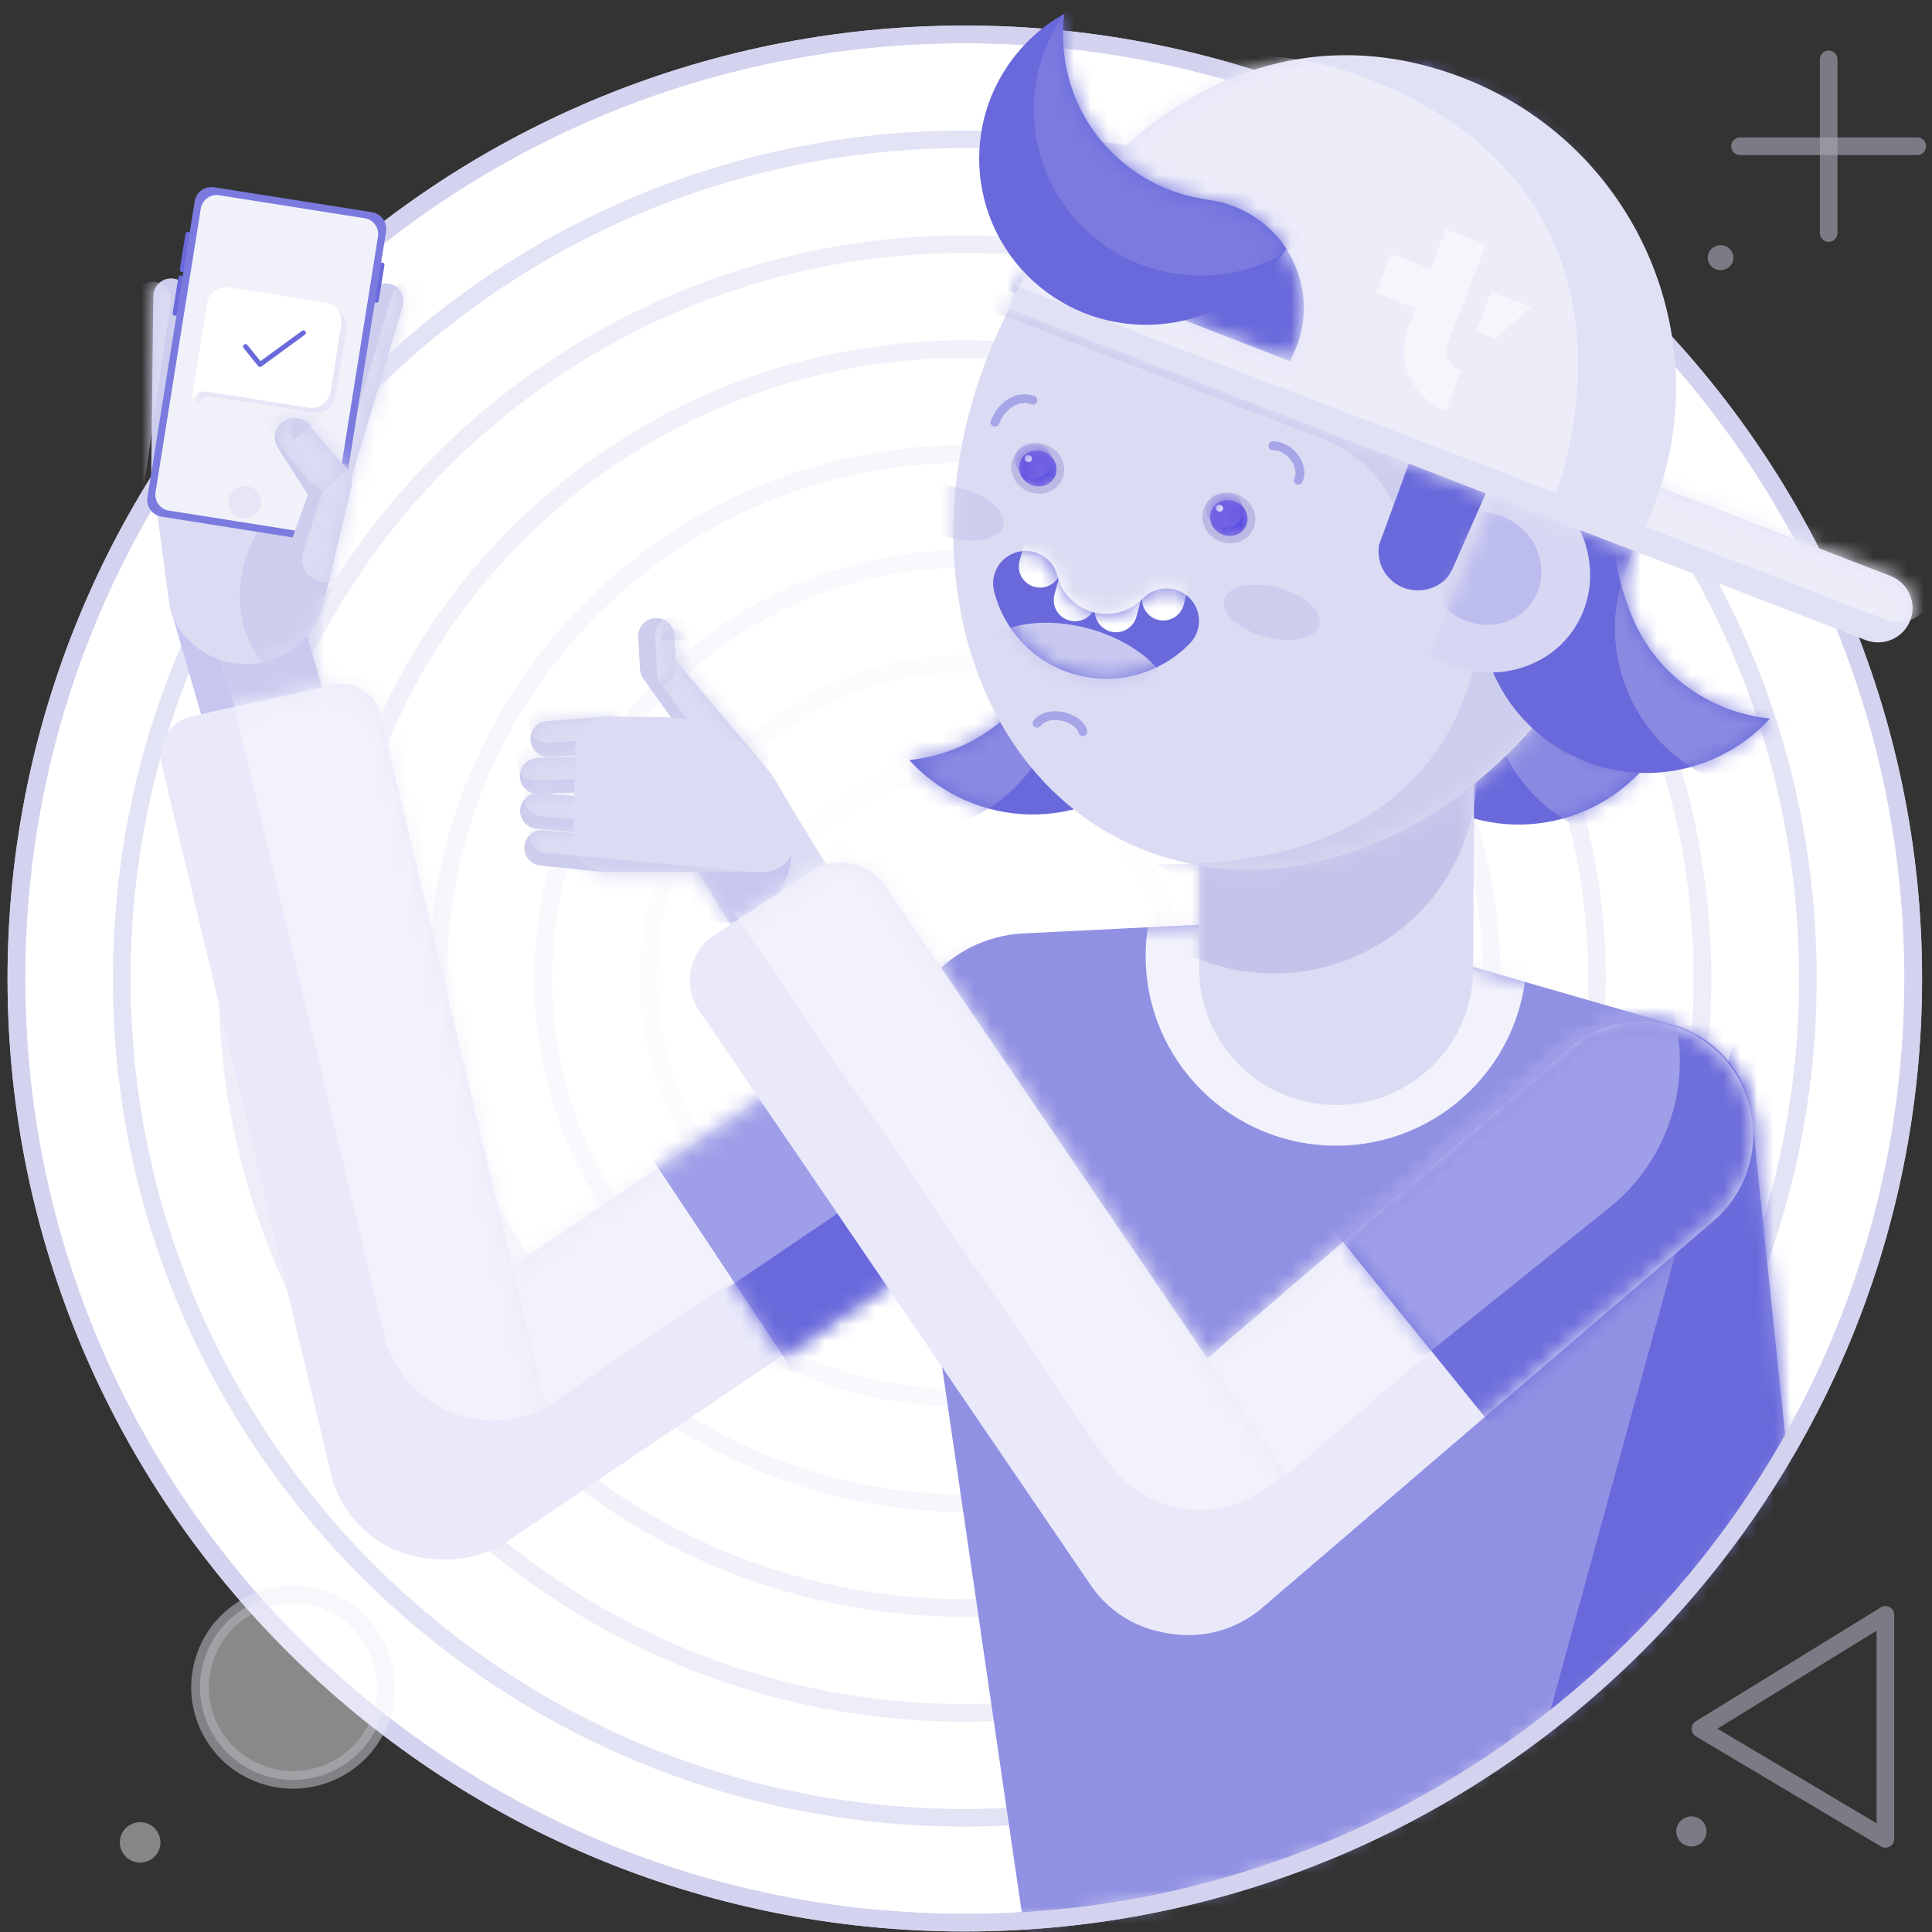 <svg width="116" height="116" viewBox="0 0 116 116" fill="none" xmlns="http://www.w3.org/2000/svg">
<rect x="0" y="0" width="116" height="116" fill="#333333" stroke="none"/>
<path fill-rule="evenodd" clip-rule="evenodd" d="M57.928 2.064C89.357 2.064 114.874 27.465 114.874 58.752C114.874 90.039 89.357 115.44 57.928 115.44C26.5 115.44 0.983 90.039 0.983 58.752C0.983 27.465 26.5 2.064 57.928 2.064Z" fill="white"/>
<mask id="mask0" mask-type="alpha" maskUnits="userSpaceOnUse" x="0" y="2" width="115" height="114">
<path d="M0.983 58.752C0.983 90.039 26.499 115.44 57.928 115.44C89.357 115.44 114.874 90.039 114.874 58.752C114.874 27.465 89.357 2.064 57.928 2.064C26.499 2.064 0.983 27.465 0.983 58.752Z" fill="white"/>
</mask>
<g mask="url(#mask0)">
<path opacity="0.65" fill-rule="evenodd" clip-rule="evenodd" d="M57.928 8.363C85.865 8.363 108.546 30.942 108.546 58.752C108.546 86.563 85.865 109.142 57.928 109.142C29.991 109.142 7.31 86.563 7.31 58.752C7.31 30.942 29.991 8.363 57.928 8.363Z" stroke="#D5D5F1" stroke-width="1.059" stroke-linecap="round" stroke-linejoin="round"/>
</g>
<mask id="mask1" mask-type="alpha" maskUnits="userSpaceOnUse" x="0" y="2" width="115" height="114">
<path d="M0.983 58.752C0.983 90.039 26.499 115.44 57.928 115.44C89.357 115.44 114.874 90.039 114.874 58.752C114.874 27.465 89.357 2.064 57.928 2.064C26.499 2.064 0.983 27.465 0.983 58.752Z" fill="white"/>
</mask>
<g mask="url(#mask1)">
<path opacity="0.5" fill-rule="evenodd" clip-rule="evenodd" d="M57.928 14.662C82.373 14.662 102.219 34.418 102.219 58.753C102.219 83.087 82.373 102.843 57.928 102.843C33.484 102.843 13.637 83.087 13.637 58.753C13.637 34.418 33.484 14.662 57.928 14.662Z" stroke="#DFDFF5" stroke-width="1.059" stroke-linecap="round" stroke-linejoin="round"/>
</g>
<mask id="mask2" mask-type="alpha" maskUnits="userSpaceOnUse" x="0" y="2" width="115" height="114">
<path d="M0.983 58.752C0.983 90.039 26.499 115.44 57.928 115.44C89.357 115.44 114.874 90.039 114.874 58.752C114.874 27.465 89.357 2.064 57.928 2.064C26.499 2.064 0.983 27.465 0.983 58.752Z" fill="white"/>
</mask>
<g mask="url(#mask2)">
<path opacity="0.5" fill-rule="evenodd" clip-rule="evenodd" d="M57.928 20.961C78.881 20.961 95.892 37.895 95.892 58.753C95.892 79.611 78.881 96.545 57.928 96.545C36.976 96.545 19.964 79.611 19.964 58.753C19.964 37.895 36.976 20.961 57.928 20.961Z" stroke="#E5E5F7" stroke-width="1.059" stroke-linecap="round" stroke-linejoin="round"/>
</g>
<mask id="mask3" mask-type="alpha" maskUnits="userSpaceOnUse" x="0" y="2" width="115" height="114">
<path d="M0.983 58.752C0.983 90.039 26.499 115.44 57.928 115.44C89.357 115.44 114.874 90.039 114.874 58.752C114.874 27.465 89.357 2.064 57.928 2.064C26.499 2.064 0.983 27.465 0.983 58.752Z" fill="white"/>
</mask>
<g mask="url(#mask3)">
<path opacity="0.4" fill-rule="evenodd" clip-rule="evenodd" d="M57.928 27.26C75.389 27.26 89.564 41.371 89.564 58.753C89.564 76.135 75.389 90.246 57.928 90.246C40.468 90.246 26.292 76.135 26.292 58.753C26.292 41.371 40.468 27.26 57.928 27.26Z" stroke="#E9E9F7" stroke-width="1.059" stroke-linecap="round" stroke-linejoin="round"/>
</g>
<mask id="mask4" mask-type="alpha" maskUnits="userSpaceOnUse" x="0" y="2" width="115" height="114">
<path d="M0.983 58.752C0.983 90.039 26.499 115.44 57.928 115.44C89.357 115.44 114.874 90.039 114.874 58.752C114.874 27.465 89.357 2.064 57.928 2.064C26.499 2.064 0.983 27.465 0.983 58.752Z" fill="white"/>
</mask>
<g mask="url(#mask4)">
<path opacity="0.35" fill-rule="evenodd" clip-rule="evenodd" d="M57.928 33.559C71.897 33.559 83.237 44.848 83.237 58.753C83.237 72.659 71.897 83.948 57.928 83.948C43.96 83.948 32.619 72.659 32.619 58.753C32.619 44.848 43.96 33.559 57.928 33.559Z" stroke="#EBEBF9" stroke-width="1.059" stroke-linecap="round" stroke-linejoin="round"/>
</g>
<mask id="mask5" mask-type="alpha" maskUnits="userSpaceOnUse" x="0" y="2" width="115" height="114">
<path d="M0.983 58.752C0.983 90.039 26.499 115.44 57.928 115.44C89.357 115.44 114.874 90.039 114.874 58.752C114.874 27.465 89.357 2.064 57.928 2.064C26.499 2.064 0.983 27.465 0.983 58.752Z" fill="white"/>
</mask>
<g mask="url(#mask5)">
<path opacity="0.3" fill-rule="evenodd" clip-rule="evenodd" d="M57.928 39.857C68.405 39.857 76.91 48.324 76.91 58.753C76.91 69.182 68.405 77.649 57.928 77.649C47.452 77.649 38.946 69.182 38.946 58.753C38.946 48.324 47.452 39.857 57.928 39.857Z" stroke="#F3F3FB" stroke-width="1.059" stroke-linecap="round" stroke-linejoin="round"/>
</g>
<mask id="mask6" mask-type="alpha" maskUnits="userSpaceOnUse" x="0" y="2" width="115" height="114">
<path d="M0.983 58.752C0.983 90.039 26.499 115.44 57.928 115.44C89.357 115.44 114.874 90.039 114.874 58.752C114.874 27.465 89.357 2.064 57.928 2.064C26.499 2.064 0.983 27.465 0.983 58.752Z" fill="white"/>
</mask>
<g mask="url(#mask6)">
<path opacity="0.2" fill-rule="evenodd" clip-rule="evenodd" d="M57.928 46.156C64.913 46.156 70.582 51.801 70.582 58.754C70.582 65.706 64.913 71.351 57.928 71.351C50.944 71.351 45.273 65.706 45.273 58.754C45.273 51.801 50.944 46.156 57.928 46.156Z" stroke="#F9F9FD" stroke-width="1.059" stroke-linecap="round" stroke-linejoin="round"/>
</g>
<path fill-rule="evenodd" clip-rule="evenodd" d="M57.928 2.064C89.357 2.064 114.874 27.465 114.874 58.752C114.874 90.039 89.357 115.44 57.928 115.44C26.5 115.44 0.983 90.039 0.983 58.752C0.983 27.465 26.5 2.064 57.928 2.064Z" stroke="#D3D3EF" stroke-width="1.059" stroke-linecap="round" stroke-linejoin="round"/>
<mask id="mask7" mask-type="alpha" maskUnits="userSpaceOnUse" x="0" y="2" width="115" height="114">
<path d="M0.983 58.752C0.983 90.039 26.499 115.44 57.928 115.44C89.357 115.44 114.874 90.039 114.874 58.752C114.874 27.465 89.357 2.064 57.928 2.064C26.499 2.064 0.983 27.465 0.983 58.752Z" fill="white"/>
</mask>
<g mask="url(#mask7)">
<path fill-rule="evenodd" clip-rule="evenodd" d="M58.508 57.301L22.962 81.303C21.474 82.308 20.448 83.859 20.11 85.617C19.772 87.374 20.148 89.194 21.157 90.675C22.167 92.155 23.725 93.177 25.491 93.514C27.256 93.851 29.083 93.476 30.571 92.471L58.149 73.847L58.508 57.301Z" fill="#E9E9FA"/>
</g>
<mask id="mask8" mask-type="alpha" maskUnits="userSpaceOnUse" x="19" y="57" width="40" height="37">
<path d="M22.962 81.301C21.475 82.305 20.449 83.858 20.11 85.615C19.772 87.372 20.149 89.192 21.157 90.673H21.158C22.167 92.153 23.725 93.175 25.491 93.512C27.256 93.849 29.084 93.474 30.572 92.469L58.149 73.845L58.508 57.299L22.962 81.301Z" fill="white"/>
</mask>
<g mask="url(#mask8)">
<path fill-rule="evenodd" clip-rule="evenodd" d="M55.725 52.685L20.179 76.688C18.691 77.693 17.665 79.244 17.327 81.002C16.989 82.759 17.365 84.579 18.375 86.059C19.384 87.54 20.942 88.562 22.708 88.898C24.473 89.236 26.3 88.861 27.788 87.856L55.366 69.232L55.725 52.685Z" fill="#F2F2FC"/>
</g>
<mask id="mask9" mask-type="alpha" maskUnits="userSpaceOnUse" x="19" y="57" width="40" height="37">
<path d="M22.962 81.301C21.475 82.305 20.449 83.858 20.11 85.615C19.772 87.372 20.149 89.192 21.157 90.673H21.158C22.167 92.153 23.725 93.175 25.491 93.512C27.256 93.849 29.084 93.474 30.572 92.469L58.149 73.845L58.508 57.299L22.962 81.301Z" fill="white"/>
</mask>
<g mask="url(#mask9)">
<path fill-rule="evenodd" clip-rule="evenodd" d="M85.781 68.953L64.439 36.828L31.712 58.374L53.053 90.498L85.781 68.953Z" fill="#9F9FE9"/>
</g>
<mask id="mask10" mask-type="alpha" maskUnits="userSpaceOnUse" x="39" y="57" width="20" height="25">
<path d="M39.517 70.122L46.995 81.378L58.149 73.845L58.508 57.299" fill="white"/>
</mask>
<g mask="url(#mask10)">
<path fill-rule="evenodd" clip-rule="evenodd" d="M22.523 91.67C21.395 92.434 20.619 93.613 20.364 94.947C20.11 96.28 20.398 97.66 21.165 98.782C21.933 99.905 23.116 100.677 24.456 100.931C25.796 101.184 27.182 100.897 28.309 100.134C36.511 94.576 54.431 82.433 62.633 76.875C63.76 76.112 64.536 74.933 64.791 73.6C65.046 72.266 64.757 70.886 63.99 69.764C63.223 68.642 62.039 67.868 60.699 67.616C59.359 67.362 57.973 67.648 56.846 68.412C48.644 73.97 30.724 86.113 22.523 91.67Z" fill="#6969DB"/>
</g>
<mask id="mask11" mask-type="alpha" maskUnits="userSpaceOnUse" x="0" y="2" width="115" height="114">
<path d="M0.983 58.752C0.983 90.039 26.499 115.44 57.928 115.44C89.357 115.44 114.874 90.039 114.874 58.752C114.874 27.465 89.357 2.064 57.928 2.064C26.499 2.064 0.983 27.465 0.983 58.752Z" fill="white"/>
</mask>
<g mask="url(#mask11)">
<path fill-rule="evenodd" clip-rule="evenodd" d="M105.208 67.191C104.929 64.51 103.044 62.264 100.442 61.514C93.005 59.37 78.538 55.199 78.538 55.199C78.538 55.199 68.919 55.674 61.447 56.043C59.237 56.152 57.177 57.183 55.772 58.884C54.367 60.584 53.747 62.796 54.065 64.975C56.669 82.805 62.462 122.458 62.462 122.458L109.34 106.895C109.34 106.895 106.373 78.386 105.208 67.191Z" fill="#9191E3"/>
</g>
<mask id="mask12" mask-type="alpha" maskUnits="userSpaceOnUse" x="53" y="55" width="55" height="61">
<path d="M61.447 56.043C59.238 56.152 57.178 57.183 55.772 58.883C54.367 60.584 53.748 62.795 54.066 64.975C55.984 78.111 59.633 103.093 61.421 115.335C81.032 114.152 97.977 103.068 107.275 87.046C106.503 79.636 105.697 71.889 105.208 67.191C104.929 64.509 103.044 62.264 100.442 61.514C93.005 59.37 78.538 55.199 78.538 55.199C78.538 55.199 68.919 55.674 61.447 56.043Z" fill="white"/>
</mask>
<g mask="url(#mask12)">
<path fill-rule="evenodd" clip-rule="evenodd" d="M80.225 46.02C86.537 46.02 91.661 51.121 91.661 57.405C91.661 63.688 86.537 68.789 80.225 68.789C73.912 68.789 68.788 63.688 68.788 57.405C68.788 51.121 73.912 46.02 80.225 46.02Z" fill="#F2F2FC"/>
</g>
<mask id="mask13" mask-type="alpha" maskUnits="userSpaceOnUse" x="53" y="55" width="55" height="61">
<path d="M61.447 56.043C59.238 56.152 57.178 57.183 55.772 58.883C54.367 60.584 53.748 62.795 54.066 64.975C55.984 78.111 59.633 103.093 61.421 115.335C81.032 114.152 97.977 103.068 107.275 87.046C106.503 79.636 105.697 71.889 105.208 67.191C104.929 64.509 103.044 62.264 100.442 61.514C93.005 59.37 78.538 55.199 78.538 55.199C78.538 55.199 68.919 55.674 61.447 56.043Z" fill="white"/>
</mask>
<g mask="url(#mask13)">
<path fill-rule="evenodd" clip-rule="evenodd" d="M87.083 124.6C86.336 127.327 87.951 130.142 90.69 130.886C93.43 131.63 96.256 130.022 97.004 127.295C100.833 113.329 111.707 73.656 115.535 59.69C116.283 56.963 114.668 54.149 111.928 53.404C109.189 52.66 106.362 54.268 105.614 56.995C101.786 70.962 90.911 110.634 87.083 124.6Z" fill="#6969DB"/>
</g>
<path fill-rule="evenodd" clip-rule="evenodd" d="M57.928 2.064C89.357 2.064 114.874 27.465 114.874 58.752C114.874 90.039 89.357 115.44 57.928 115.44C26.5 115.44 0.983 90.039 0.983 58.752C0.983 27.465 26.5 2.064 57.928 2.064Z" stroke="#D3D3EF" stroke-width="1.059" stroke-linecap="round" stroke-linejoin="round"/>
<path fill-rule="evenodd" clip-rule="evenodd" d="M98.596 46.237C97.58 47.355 96.293 48.258 94.785 48.838C89.625 50.821 83.82 48.26 81.828 43.124C79.835 37.988 82.408 32.208 87.567 30.225C89.08 29.644 89.568 29.715 91.08 29.866C88.618 32.571 88.821 36.267 90.231 39.902C91.638 43.532 94.952 45.876 98.596 46.237Z" fill="#6969DB"/>
<mask id="mask14" mask-type="alpha" maskUnits="userSpaceOnUse" x="81" y="29" width="18" height="21">
<path d="M87.567 30.223C82.407 32.205 79.835 37.986 81.828 43.123C83.819 48.258 89.625 50.818 94.784 48.836C96.292 48.256 97.579 47.353 98.595 46.236C94.951 45.874 91.638 43.53 90.23 39.9C88.82 36.264 88.618 32.57 91.079 29.864C90.486 29.805 90.05 29.758 89.648 29.758C89.027 29.758 88.486 29.87 87.567 30.223Z" fill="white"/>
</mask>
<g mask="url(#mask14)">
<path fill-rule="evenodd" clip-rule="evenodd" d="M106.729 47.504C105.712 48.621 104.426 49.524 102.918 50.104C97.758 52.087 91.953 49.526 89.961 44.391C87.969 39.254 90.541 33.474 95.7 31.491C97.213 30.91 98.781 30.719 100.293 30.869C97.83 33.575 96.954 37.533 98.364 41.168C99.772 44.798 103.085 47.142 106.729 47.504Z" fill="#8A8AE2"/>
</g>
<path fill-rule="evenodd" clip-rule="evenodd" d="M54.594 45.632C55.61 46.749 56.897 47.652 58.405 48.232C63.564 50.215 69.371 47.654 71.363 42.518C73.354 37.382 70.783 31.602 65.623 29.619C64.11 29.038 63.621 29.11 62.11 29.26C64.572 31.966 64.369 35.661 62.959 39.296C61.552 42.926 58.238 45.27 54.594 45.632Z" fill="#6969DB"/>
<mask id="mask15" mask-type="alpha" maskUnits="userSpaceOnUse" x="54" y="29" width="19" height="20">
<path d="M62.11 29.258C64.572 31.964 64.369 35.659 62.96 39.294C61.552 42.924 58.238 45.268 54.594 45.63C55.61 46.747 56.897 47.65 58.405 48.23C63.564 50.213 69.371 47.653 71.363 42.517C73.354 37.38 70.783 31.6 65.623 29.617C64.705 29.265 64.164 29.152 63.543 29.152C63.14 29.152 62.704 29.2 62.11 29.258Z" fill="white"/>
</mask>
<g mask="url(#mask15)">
<path fill-rule="evenodd" clip-rule="evenodd" d="M46.46 46.899C47.477 48.016 48.764 48.919 50.271 49.498C55.431 51.481 61.237 48.921 63.229 43.785C65.221 38.648 62.649 32.869 57.489 30.886C55.976 30.304 54.408 30.114 52.897 30.264C55.359 32.969 56.236 36.927 54.826 40.563C53.418 44.193 50.104 46.536 46.46 46.899Z" fill="#8A8AE2"/>
</g>
<path fill-rule="evenodd" clip-rule="evenodd" d="M72.002 58.145C72.002 62.671 75.684 66.34 80.23 66.347H80.23C84.754 66.353 88.431 62.716 88.452 58.212C88.493 49.759 88.551 37.762 88.551 37.762L72.002 37.769V58.145Z" fill="#DBDBF3"/>
<mask id="mask16" mask-type="alpha" maskUnits="userSpaceOnUse" x="72" y="37" width="17" height="30">
<path d="M72.003 37.769V58.146C72.003 62.671 75.684 66.34 80.229 66.347H80.23C84.754 66.354 88.431 62.716 88.453 58.212C88.493 49.76 88.551 37.762 88.551 37.762L72.003 37.769Z" fill="white"/>
</mask>
<g mask="url(#mask16)">
<path fill-rule="evenodd" clip-rule="evenodd" d="M64.304 46.315C64.304 49.533 65.588 52.619 67.874 54.894C70.159 57.169 73.259 58.447 76.491 58.447H76.492C79.725 58.447 82.824 57.169 85.11 54.894C87.395 52.619 88.679 49.533 88.679 46.315V23.562H64.304V46.315Z" fill="#C4C4EB"/>
</g>
<path fill-rule="evenodd" clip-rule="evenodd" d="M88.864 5.571C78.766 0.904 65.855 7.218 60.05 19.662C54.246 32.106 57.732 45.999 67.829 50.666C77.928 55.334 90.838 49.02 96.643 36.576C102.447 24.131 98.961 10.239 88.864 5.571Z" fill="#DBDBF3"/>
<mask id="mask17" mask-type="alpha" maskUnits="userSpaceOnUse" x="57" y="4" width="43" height="49">
<path d="M60.05 19.662C54.246 32.106 57.731 45.999 67.829 50.666C77.927 55.334 90.839 49.02 96.643 36.576C102.447 24.132 98.961 10.239 88.864 5.572C86.606 4.528 84.207 4.034 81.78 4.033C73.347 4.033 64.557 9.999 60.05 19.662Z" fill="white"/>
</mask>
<g mask="url(#mask17)">
<path fill-rule="evenodd" clip-rule="evenodd" d="M89.125 25.274L59.559 16.178L59.601 18.694C59.601 18.694 72.052 23.512 79.52 26.402C82.745 27.65 84.707 30.918 84.282 34.336L89.125 25.274Z" fill="#CDCDEE"/>
</g>
<mask id="mask18" mask-type="alpha" maskUnits="userSpaceOnUse" x="57" y="4" width="43" height="49">
<path d="M60.05 19.662C54.246 32.106 57.731 45.999 67.829 50.666C77.927 55.334 90.839 49.02 96.643 36.576C102.447 24.132 98.961 10.239 88.864 5.572C86.606 4.528 84.207 4.034 81.78 4.033C73.347 4.033 64.557 9.999 60.05 19.662Z" fill="white"/>
</mask>
<g mask="url(#mask18)">
<path fill-rule="evenodd" clip-rule="evenodd" d="M88.796 38.15C88.796 38.15 88.295 52.289 69.486 51.878L75.469 56.301L98.009 53.112L97.968 40.995L88.796 38.15Z" fill="#CDCDEE"/>
</g>
<mask id="mask19" mask-type="alpha" maskUnits="userSpaceOnUse" x="57" y="4" width="43" height="49">
<path d="M60.05 19.662C54.246 32.106 57.731 45.999 67.829 50.666C77.927 55.334 90.839 49.02 96.643 36.576C102.447 24.132 98.961 10.239 88.864 5.572C86.606 4.528 84.207 4.034 81.78 4.033C73.347 4.033 64.557 9.999 60.05 19.662Z" fill="white"/>
</mask>
<g mask="url(#mask19)">
<path fill-rule="evenodd" clip-rule="evenodd" d="M84.821 0.509C89.635 -0.42 59.151 16.945 59.151 16.945L75.66 22.875C75.66 22.875 82.115 20.242 86.124 23.666L82.803 32.705C82.584 33.949 83.398 35.141 84.641 35.396H84.641C85.284 35.529 85.953 35.396 86.497 35.028C87.041 34.66 87.168 34.25 87.524 33.446C90.559 26.598 90.467 26.558 90.467 26.558C90.769 26.712 91.073 26.857 91.38 26.995C89.267 30.709 88.611 35.376 89.918 40.108C92.521 49.542 106.404 43.729 104.561 37.052C103.75 34.117 84.242 3.182 84.821 0.509Z" fill="#6969DB"/>
</g>
<mask id="mask20" mask-type="alpha" maskUnits="userSpaceOnUse" x="57" y="4" width="43" height="49">
<path d="M60.05 19.662C54.246 32.106 57.731 45.999 67.829 50.666C77.927 55.334 90.839 49.02 96.643 36.576C102.447 24.132 98.961 10.239 88.864 5.572C86.606 4.528 84.207 4.034 81.78 4.033C73.347 4.033 64.557 9.999 60.05 19.662Z" fill="white"/>
</mask>
<g mask="url(#mask20)">
<path fill-rule="evenodd" clip-rule="evenodd" d="M89.628 -0.681C84.519 1.422 82.871 9.14 85.948 16.543C89.023 23.946 95.668 28.249 100.776 26.145C105.883 24.042 107.532 16.324 104.456 8.921C101.378 1.518 94.735 -2.784 89.628 -0.681Z" fill="#7A7ADF"/>
</g>
<mask id="mask21" mask-type="alpha" maskUnits="userSpaceOnUse" x="57" y="4" width="43" height="49">
<path d="M60.05 19.662C54.246 32.106 57.731 45.999 67.829 50.666C77.927 55.334 90.839 49.02 96.643 36.576C102.447 24.132 98.961 10.239 88.864 5.572C86.606 4.528 84.207 4.034 81.78 4.033C73.347 4.033 64.557 9.999 60.05 19.662Z" fill="white"/>
</mask>
<g mask="url(#mask21)">
<path fill-rule="evenodd" clip-rule="evenodd" d="M76.705 35.282C75.124 34.874 73.685 35.207 73.493 36.026C73.3 36.845 74.427 37.841 76.008 38.249C77.588 38.658 79.027 38.324 79.22 37.505C79.413 36.686 78.285 35.69 76.705 35.282Z" fill="#CDCDEE"/>
</g>
<mask id="mask22" mask-type="alpha" maskUnits="userSpaceOnUse" x="57" y="4" width="43" height="49">
<path d="M60.05 19.662C54.246 32.106 57.731 45.999 67.829 50.666C77.927 55.334 90.839 49.02 96.643 36.576C102.447 24.132 98.961 10.239 88.864 5.572C86.606 4.528 84.207 4.034 81.78 4.033C73.347 4.033 64.557 9.999 60.05 19.662Z" fill="white"/>
</mask>
<g mask="url(#mask22)">
<path fill-rule="evenodd" clip-rule="evenodd" d="M57.721 29.317C56.14 28.909 54.701 29.242 54.508 30.061C54.316 30.88 55.443 31.877 57.023 32.285C58.603 32.693 60.043 32.359 60.235 31.54C60.427 30.721 59.301 29.725 57.721 29.317Z" fill="#CDCDEE"/>
</g>
<mask id="mask23" mask-type="alpha" maskUnits="userSpaceOnUse" x="57" y="4" width="43" height="49">
<path d="M60.05 19.662C54.246 32.106 57.731 45.999 67.829 50.666C77.927 55.334 90.839 49.02 96.643 36.576C102.447 24.132 98.961 10.239 88.864 5.572C86.606 4.528 84.207 4.034 81.78 4.033C73.347 4.033 64.557 9.999 60.05 19.662Z" fill="white"/>
</mask>
<g mask="url(#mask23)">
<path fill-rule="evenodd" clip-rule="evenodd" d="M73.407 29.609C72.555 29.766 72.03 30.562 72.236 31.385C72.441 32.208 73.301 32.749 74.154 32.593C75.007 32.436 75.532 31.64 75.326 30.817C75.12 29.993 74.26 29.452 73.407 29.609Z" fill="#BDB9E5"/>
</g>
<mask id="mask24" mask-type="alpha" maskUnits="userSpaceOnUse" x="72" y="29" width="4" height="4">
<path d="M73.407 29.611C72.555 29.768 72.029 30.564 72.236 31.387C72.441 32.211 73.301 32.752 74.154 32.595C75.007 32.438 75.532 31.642 75.327 30.819C75.144 30.091 74.452 29.584 73.705 29.584C73.606 29.584 73.506 29.593 73.407 29.611Z" fill="white"/>
</mask>
<g mask="url(#mask24)">
<path fill-rule="evenodd" clip-rule="evenodd" d="M73.517 30.046C72.913 30.158 72.542 30.72 72.688 31.303C72.833 31.886 73.442 32.268 74.045 32.157C74.648 32.046 75.02 31.484 74.874 30.901C74.728 30.318 74.121 29.936 73.517 30.046Z" fill="#5A4BE2"/>
</g>
<mask id="mask25" mask-type="alpha" maskUnits="userSpaceOnUse" x="72" y="30" width="3" height="3">
<path d="M73.517 30.047C72.913 30.158 72.542 30.721 72.688 31.303C72.833 31.886 73.442 32.269 74.045 32.158C74.648 32.047 75.02 31.483 74.874 30.901C74.745 30.386 74.255 30.027 73.727 30.027C73.657 30.027 73.587 30.034 73.517 30.047Z" fill="white"/>
</mask>
<g mask="url(#mask25)">
<path fill-rule="evenodd" clip-rule="evenodd" d="M73.255 29.554C72.652 29.666 72.281 30.228 72.427 30.811C72.572 31.393 73.18 31.776 73.783 31.665C74.387 31.554 74.759 30.991 74.613 30.409C74.467 29.826 73.859 29.444 73.255 29.554Z" fill="#7364E2"/>
</g>
<mask id="mask26" mask-type="alpha" maskUnits="userSpaceOnUse" x="72" y="30" width="3" height="3">
<path d="M73.517 30.047C72.913 30.158 72.542 30.721 72.688 31.303C72.833 31.886 73.442 32.269 74.045 32.158C74.648 32.047 75.02 31.483 74.874 30.901C74.745 30.386 74.255 30.027 73.727 30.027C73.657 30.027 73.587 30.034 73.517 30.047Z" fill="white"/>
</mask>
<g mask="url(#mask26)">
<path fill-rule="evenodd" clip-rule="evenodd" d="M73.163 30.305C73.045 30.326 72.972 30.437 73.001 30.551C73.029 30.665 73.148 30.74 73.266 30.719C73.385 30.697 73.458 30.586 73.429 30.472C73.401 30.358 73.281 30.283 73.163 30.305Z" fill="white"/>
</g>
<mask id="mask27" mask-type="alpha" maskUnits="userSpaceOnUse" x="57" y="4" width="43" height="49">
<path d="M60.05 19.662C54.246 32.106 57.731 45.999 67.829 50.666C77.927 55.334 90.839 49.02 96.643 36.576C102.447 24.132 98.961 10.239 88.864 5.572C86.606 4.528 84.207 4.034 81.78 4.033C73.347 4.033 64.557 9.999 60.05 19.662Z" fill="white"/>
</mask>
<g mask="url(#mask27)">
<path fill-rule="evenodd" clip-rule="evenodd" d="M61.936 26.634C61.083 26.791 60.558 27.587 60.764 28.411C60.97 29.234 61.83 29.775 62.682 29.618C63.536 29.461 64.061 28.666 63.855 27.842C63.648 27.019 62.789 26.478 61.936 26.634Z" fill="#BDB9E5"/>
</g>
<mask id="mask28" mask-type="alpha" maskUnits="userSpaceOnUse" x="60" y="26" width="4" height="4">
<path d="M61.937 26.634C61.084 26.791 60.558 27.587 60.764 28.41C60.97 29.235 61.83 29.775 62.683 29.618C63.536 29.461 64.061 28.666 63.854 27.842C63.672 27.114 62.98 26.607 62.233 26.607C62.135 26.607 62.036 26.616 61.937 26.634Z" fill="white"/>
</mask>
<g mask="url(#mask28)">
<path fill-rule="evenodd" clip-rule="evenodd" d="M62.046 27.07C61.442 27.181 61.071 27.744 61.216 28.326C61.362 28.909 61.97 29.292 62.573 29.18C63.177 29.07 63.549 28.506 63.403 27.924C63.257 27.342 62.649 26.959 62.046 27.07Z" fill="#5A4BE2"/>
</g>
<mask id="mask29" mask-type="alpha" maskUnits="userSpaceOnUse" x="61" y="27" width="3" height="3">
<path d="M62.046 27.072C61.442 27.182 61.072 27.746 61.217 28.328C61.362 28.91 61.971 29.294 62.574 29.182C63.178 29.072 63.549 28.508 63.403 27.926C63.274 27.411 62.785 27.053 62.256 27.053C62.187 27.053 62.116 27.059 62.046 27.072Z" fill="white"/>
</mask>
<g mask="url(#mask29)">
<path fill-rule="evenodd" clip-rule="evenodd" d="M61.784 26.578C61.181 26.689 60.809 27.252 60.955 27.834C61.101 28.416 61.709 28.8 62.312 28.688C62.916 28.578 63.288 28.014 63.142 27.432C62.995 26.85 62.388 26.466 61.784 26.578Z" fill="#7364E2"/>
</g>
<mask id="mask30" mask-type="alpha" maskUnits="userSpaceOnUse" x="61" y="27" width="3" height="3">
<path d="M62.046 27.072C61.442 27.182 61.072 27.746 61.217 28.328C61.362 28.91 61.971 29.294 62.574 29.182C63.178 29.072 63.549 28.508 63.403 27.926C63.274 27.411 62.785 27.053 62.256 27.053C62.187 27.053 62.116 27.059 62.046 27.072Z" fill="white"/>
</mask>
<g mask="url(#mask30)">
<path fill-rule="evenodd" clip-rule="evenodd" d="M61.692 27.328C61.574 27.35 61.5 27.46 61.529 27.574C61.558 27.689 61.677 27.764 61.795 27.742C61.914 27.72 61.986 27.61 61.958 27.495C61.929 27.381 61.81 27.306 61.692 27.328Z" fill="white"/>
</g>
<mask id="mask31" mask-type="alpha" maskUnits="userSpaceOnUse" x="57" y="4" width="43" height="49">
<path d="M60.05 19.662C54.246 32.106 57.731 45.999 67.829 50.666C77.927 55.334 90.839 49.02 96.643 36.576C102.447 24.132 98.961 10.239 88.864 5.572C86.606 4.528 84.207 4.034 81.78 4.033C73.347 4.033 64.557 9.999 60.05 19.662Z" fill="white"/>
</mask>
<g mask="url(#mask31)">
<path d="M77.951 28.842C78.334 28.07 77.568 26.779 76.425 26.762" stroke="#A5A5E7" stroke-width="0.529" stroke-linecap="round" stroke-linejoin="round"/>
</g>
<mask id="mask32" mask-type="alpha" maskUnits="userSpaceOnUse" x="57" y="4" width="43" height="49">
<path d="M60.05 19.662C54.246 32.106 57.731 45.999 67.829 50.666C77.927 55.334 90.839 49.02 96.643 36.576C102.447 24.132 98.961 10.239 88.864 5.572C86.606 4.528 84.207 4.034 81.78 4.033C73.347 4.033 64.557 9.999 60.05 19.662Z" fill="white"/>
</mask>
<g mask="url(#mask32)">
<path d="M65.022 43.937C64.824 43.099 63.001 42.52 62.266 43.423" stroke="#A5A5E7" stroke-width="0.529" stroke-linecap="round" stroke-linejoin="round"/>
</g>
<mask id="mask33" mask-type="alpha" maskUnits="userSpaceOnUse" x="57" y="4" width="43" height="49">
<path d="M60.05 19.662C54.246 32.106 57.731 45.999 67.829 50.666C77.927 55.334 90.839 49.02 96.643 36.576C102.447 24.132 98.961 10.239 88.864 5.572C86.606 4.528 84.207 4.034 81.78 4.033C73.347 4.033 64.557 9.999 60.05 19.662Z" fill="white"/>
</mask>
<g mask="url(#mask33)">
<path d="M62.016 24.025C61.155 23.698 60.135 24.294 59.739 25.355" stroke="#A5A5E7" stroke-width="0.529" stroke-linecap="round" stroke-linejoin="round"/>
</g>
<path fill-rule="evenodd" clip-rule="evenodd" d="M106.273 43.142C105.257 44.259 103.97 45.163 102.462 45.741C97.303 47.724 91.497 45.165 89.505 40.028C87.513 34.892 90.084 29.112 95.244 27.129C96.757 26.548 97.246 26.62 98.757 26.77C96.295 29.476 96.498 33.17 97.907 36.806C99.316 40.436 102.629 42.779 106.273 43.142Z" fill="#6969DB"/>
<mask id="mask34" mask-type="alpha" maskUnits="userSpaceOnUse" x="88" y="26" width="19" height="21">
<path d="M95.244 27.129C90.085 29.112 87.513 34.891 89.505 40.028C91.497 45.164 97.303 47.724 102.462 45.741C103.97 45.162 105.257 44.258 106.273 43.141C102.628 42.779 99.316 40.436 97.907 36.805C96.498 33.17 96.295 29.476 98.757 26.77C98.163 26.711 97.728 26.664 97.326 26.664C96.704 26.664 96.163 26.776 95.244 27.129Z" fill="white"/>
</mask>
<g mask="url(#mask34)">
<path fill-rule="evenodd" clip-rule="evenodd" d="M114.407 44.408C113.391 45.525 112.104 46.429 110.596 47.009C105.437 48.991 99.631 46.431 97.638 41.295C95.647 36.159 98.219 30.379 103.378 28.396C104.891 27.815 106.46 27.623 107.971 27.774C105.508 30.479 104.632 34.437 106.042 38.073C107.45 41.703 110.763 44.047 114.407 44.408Z" fill="#8A8AE2"/>
</g>
<path fill-rule="evenodd" clip-rule="evenodd" d="M68.627 35.931C67.885 36.701 66.754 37.057 65.646 36.762C64.538 36.466 63.737 35.595 63.48 34.559C63.222 33.516 62.162 32.878 61.115 33.135C60.068 33.392 59.427 34.447 59.685 35.49C60.272 37.858 62.102 39.845 64.634 40.52C67.166 41.196 69.749 40.386 71.446 38.627C72.194 37.853 72.169 36.62 71.391 35.876C70.613 35.132 69.375 35.157 68.627 35.931Z" fill="#6969DB"/>
<mask id="mask35" mask-type="alpha" maskUnits="userSpaceOnUse" x="59" y="33" width="13" height="8">
<path d="M61.115 33.135C60.067 33.392 59.427 34.448 59.686 35.49C60.272 37.858 62.102 39.846 64.634 40.52C67.165 41.196 69.749 40.386 71.446 38.627C72.194 37.853 72.169 36.621 71.392 35.876C70.613 35.133 69.375 35.157 68.627 35.931C67.884 36.701 66.753 37.057 65.646 36.762C64.538 36.466 63.737 35.596 63.48 34.558C63.261 33.672 62.462 33.078 61.584 33.078C61.429 33.078 61.272 33.096 61.115 33.135Z" fill="white"/>
</mask>
<g mask="url(#mask35)">
<path fill-rule="evenodd" clip-rule="evenodd" d="M65.323 37.729C68.594 38.602 70.827 40.881 70.307 42.815C69.786 44.749 66.708 45.61 63.436 44.738C60.165 43.865 57.931 41.587 58.452 39.652C58.972 37.719 62.051 36.857 65.323 37.729Z" fill="#C8C8F0"/>
</g>
<mask id="mask36" mask-type="alpha" maskUnits="userSpaceOnUse" x="59" y="33" width="13" height="8">
<path d="M61.115 33.135C60.067 33.392 59.427 34.448 59.686 35.49C60.272 37.858 62.102 39.846 64.634 40.52C67.165 41.196 69.749 40.386 71.446 38.627C72.194 37.853 72.169 36.621 71.392 35.876C70.613 35.133 69.375 35.157 68.627 35.931C67.884 36.701 66.753 37.057 65.646 36.762C64.538 36.466 63.737 35.596 63.48 34.558C63.261 33.672 62.462 33.078 61.584 33.078C61.429 33.078 61.272 33.096 61.115 33.135Z" fill="white"/>
</mask>
<g mask="url(#mask36)">
<path fill-rule="evenodd" clip-rule="evenodd" d="M68.812 34.879L66.349 34.24C66.349 34.24 66.034 35.401 65.776 36.356C65.688 36.682 65.733 37.031 65.903 37.323C66.072 37.616 66.352 37.83 66.68 37.918H66.681C67.357 38.098 68.053 37.699 68.234 37.025C68.494 36.062 68.812 34.879 68.812 34.879Z" fill="white"/>
</g>
<mask id="mask37" mask-type="alpha" maskUnits="userSpaceOnUse" x="59" y="33" width="13" height="8">
<path d="M61.115 33.135C60.067 33.392 59.427 34.448 59.686 35.49C60.272 37.858 62.102 39.846 64.634 40.52C67.165 41.196 69.749 40.386 71.446 38.627C72.194 37.853 72.169 36.621 71.392 35.876C70.613 35.133 69.375 35.157 68.627 35.931C67.884 36.701 66.753 37.057 65.646 36.762C64.538 36.466 63.737 35.596 63.48 34.558C63.261 33.672 62.462 33.078 61.584 33.078C61.429 33.078 61.272 33.096 61.115 33.135Z" fill="white"/>
</mask>
<g mask="url(#mask37)">
<path fill-rule="evenodd" clip-rule="evenodd" d="M66.347 34.221L63.883 33.582C63.883 33.582 63.569 34.743 63.311 35.698C63.222 36.024 63.268 36.372 63.437 36.665C63.607 36.958 63.887 37.172 64.215 37.259C64.892 37.44 65.587 37.041 65.768 36.367C66.028 35.403 66.347 34.221 66.347 34.221Z" fill="white"/>
</g>
<mask id="mask38" mask-type="alpha" maskUnits="userSpaceOnUse" x="59" y="33" width="13" height="8">
<path d="M61.115 33.135C60.067 33.392 59.427 34.448 59.686 35.49C60.272 37.858 62.102 39.846 64.634 40.52C67.165 41.196 69.749 40.386 71.446 38.627C72.194 37.853 72.169 36.621 71.392 35.876C70.613 35.133 69.375 35.157 68.627 35.931C67.884 36.701 66.753 37.057 65.646 36.762C64.538 36.466 63.737 35.596 63.48 34.558C63.261 33.672 62.462 33.078 61.584 33.078C61.429 33.078 61.272 33.096 61.115 33.135Z" fill="white"/>
</mask>
<g mask="url(#mask38)">
<path fill-rule="evenodd" clip-rule="evenodd" d="M64.249 32.199L61.786 31.561C61.786 31.561 61.472 32.722 61.213 33.676C61.125 34.003 61.171 34.351 61.34 34.644C61.51 34.937 61.789 35.15 62.118 35.238C62.794 35.419 63.49 35.019 63.672 34.345C63.931 33.382 64.249 32.199 64.249 32.199Z" fill="white"/>
</g>
<mask id="mask39" mask-type="alpha" maskUnits="userSpaceOnUse" x="59" y="33" width="13" height="8">
<path d="M61.115 33.135C60.067 33.392 59.427 34.448 59.686 35.49C60.272 37.858 62.102 39.846 64.634 40.52C67.165 41.196 69.749 40.386 71.446 38.627C72.194 37.853 72.169 36.621 71.392 35.876C70.613 35.133 69.375 35.157 68.627 35.931C67.884 36.701 66.753 37.057 65.646 36.762C64.538 36.466 63.737 35.596 63.48 34.558C63.261 33.672 62.462 33.078 61.584 33.078C61.429 33.078 61.272 33.096 61.115 33.135Z" fill="white"/>
</mask>
<g mask="url(#mask39)">
<path fill-rule="evenodd" clip-rule="evenodd" d="M71.648 34.173L69.184 33.535C69.184 33.535 68.87 34.696 68.612 35.651C68.524 35.977 68.569 36.325 68.739 36.618C68.909 36.911 69.188 37.125 69.516 37.212H69.517C70.193 37.393 70.889 36.993 71.07 36.32C71.329 35.356 71.648 34.173 71.648 34.173Z" fill="white"/>
</g>
<path fill-rule="evenodd" clip-rule="evenodd" d="M85.852 39.306C86.14 39.488 86.444 39.652 86.763 39.794C90.041 41.247 93.747 39.89 95.033 36.767C96.319 33.642 94.702 29.927 91.424 28.473C91.104 28.332 90.78 28.217 90.454 28.127L85.852 39.306Z" fill="#D7D7F3"/>
<mask id="mask40" mask-type="alpha" maskUnits="userSpaceOnUse" x="85" y="28" width="11" height="13">
<path d="M85.852 39.306C86.139 39.488 86.444 39.652 86.763 39.794C90.042 41.247 93.747 39.89 95.033 36.766C96.319 33.642 94.702 29.927 91.424 28.473C91.104 28.332 90.779 28.216 90.454 28.127" fill="white"/>
</mask>
<g mask="url(#mask40)">
<path fill-rule="evenodd" clip-rule="evenodd" d="M90.357 31.066C88.58 30.279 86.573 31.014 85.876 32.707C85.179 34.399 86.055 36.413 87.832 37.201C89.608 37.988 91.616 37.253 92.312 35.56C93.01 33.867 92.133 31.853 90.357 31.066Z" fill="#BCBCEE"/>
</g>
<path fill-rule="evenodd" clip-rule="evenodd" d="M94.588 27.277C94.588 27.277 108.341 32.586 113.511 34.581C114.023 34.779 114.436 35.172 114.658 35.672C114.88 36.173 114.893 36.741 114.695 37.252V37.252C114.496 37.763 114.101 38.173 113.598 38.394C113.095 38.615 112.524 38.629 112.011 38.431C106.841 36.435 93.089 31.127 93.089 31.127L94.588 27.277Z" fill="#E1E1F6"/>
<mask id="mask41" mask-type="alpha" maskUnits="userSpaceOnUse" x="93" y="27" width="22" height="12">
<path d="M93.089 31.127C93.089 31.127 106.841 36.435 112.011 38.431C112.524 38.628 113.095 38.615 113.599 38.394C114.102 38.173 114.496 37.763 114.695 37.252V37.252C114.894 36.741 114.88 36.173 114.659 35.672C114.436 35.172 114.024 34.779 113.511 34.581C108.341 32.586 94.588 27.277 94.588 27.277L93.089 31.127Z" fill="white"/>
</mask>
<g mask="url(#mask41)">
<path fill-rule="evenodd" clip-rule="evenodd" d="M95.82 26.053C95.82 26.053 109.572 31.361 114.742 33.356C115.254 33.554 115.668 33.947 115.889 34.447C116.111 34.949 116.125 35.516 115.926 36.027C115.926 36.027 115.926 36.027 115.926 36.027C115.727 36.538 115.332 36.949 114.829 37.17C114.326 37.391 113.755 37.403 113.242 37.206C108.072 35.21 94.32 29.902 94.32 29.902L95.82 26.053Z" fill="#EDEDFA"/>
</g>
<path fill-rule="evenodd" clip-rule="evenodd" d="M98.053 33.05C98.511 32.239 98.916 31.387 99.265 30.495C103.274 20.241 98.165 8.675 87.864 4.684C77.563 0.693 68.178 5.8 62.306 15.123C61.833 15.873 61.158 17.161 60.553 18.522L98.053 33.05ZM77.441 21.681C77.59 21.416 77.723 21.137 77.837 20.845C79.148 17.492 77.478 13.709 74.108 12.404C70.739 11.099 66.939 12.762 65.628 16.116C65.514 16.407 65.422 16.702 65.353 16.998L77.441 21.681Z" fill="#E1E1F6"/>
<mask id="mask42" mask-type="alpha" maskUnits="userSpaceOnUse" x="60" y="3" width="41" height="31">
<path d="M62.306 15.123C61.833 15.873 61.158 17.161 60.553 18.522L98.053 33.05C98.511 32.239 98.916 31.387 99.265 30.496C103.274 20.241 98.165 8.676 87.864 4.684C85.453 3.75 83.092 3.314 80.816 3.314C73.362 3.314 66.804 7.982 62.306 15.123ZM65.353 16.998C65.422 16.702 65.514 16.407 65.627 16.116C66.939 12.762 70.739 11.099 74.108 12.403C77.477 13.709 79.148 17.492 77.837 20.846C77.723 21.137 77.59 21.416 77.441 21.681L65.353 16.998Z" fill="white"/>
</mask>
<g mask="url(#mask42)">
<path fill-rule="evenodd" clip-rule="evenodd" d="M55.656 14.815L100.44 32.281L98.974 36.007L54.189 18.541L55.656 14.815Z" fill="#E1E1F6"/>
</g>
<mask id="mask43" mask-type="alpha" maskUnits="userSpaceOnUse" x="60" y="3" width="41" height="31">
<path d="M62.306 15.123C61.833 15.873 61.158 17.161 60.553 18.522L98.053 33.05C98.511 32.239 98.916 31.387 99.265 30.496C103.274 20.241 98.165 8.676 87.864 4.684C85.453 3.75 83.092 3.314 80.816 3.314C73.362 3.314 66.804 7.982 62.306 15.123ZM65.353 16.998C65.422 16.702 65.514 16.407 65.627 16.116C66.939 12.762 70.739 11.099 74.108 12.403C77.477 13.709 79.148 17.492 77.837 20.846C77.723 21.137 77.59 21.416 77.441 21.681" fill="white"/>
</mask>
<g mask="url(#mask43)">
<path fill-rule="evenodd" clip-rule="evenodd" d="M55.525 15.078L93.421 29.584C93.421 29.584 100.47 11.832 82.02 4.684C66.441 -1.352 55.525 15.078 55.525 15.078Z" fill="#EDEDFA"/>
</g>
<mask id="mask44" mask-type="alpha" maskUnits="userSpaceOnUse" x="61" y="3" width="34" height="27">
<path d="M62.306 15.122C61.986 15.628 61.575 16.379 61.156 17.233L93.421 29.583C93.421 29.583 100.469 11.831 82.02 4.683C80.595 4.131 79.207 3.766 77.864 3.561C71.638 4.611 66.2 8.939 62.306 15.122ZM65.353 16.997C65.422 16.701 65.514 16.406 65.627 16.115C66.939 12.761 70.739 11.098 74.107 12.402C77.477 13.708 79.148 17.491 77.837 20.845C77.723 21.136 77.59 21.415 77.44 21.68L65.353 16.997Z" fill="white"/>
</mask>
<g mask="url(#mask44)">
<path fill-rule="evenodd" clip-rule="evenodd" d="M49.812 14.815L94.596 32.281L93.13 36.007L48.346 18.541L49.812 14.815Z" fill="#E1E1F6"/>
</g>
<path fill-rule="evenodd" clip-rule="evenodd" d="M72.167 11.932C70.8 11.702 69.46 11.184 68.237 10.362C64.997 8.184 63.444 4.445 63.906 0.828C62.584 1.564 61.412 2.61 60.507 3.943C57.411 8.506 58.618 14.712 63.201 17.794C67.784 20.876 74.019 19.674 77.115 15.112C77.156 15.052 77.196 14.991 77.235 14.931C76.499 13.818 75.421 12.913 74.08 12.393C73.526 12.179 72.961 12.043 72.397 11.98C72.312 11.971 72.236 11.955 72.167 11.932Z" fill="#6969DB"/>
<mask id="mask45" mask-type="alpha" maskUnits="userSpaceOnUse" x="58" y="0" width="20" height="20">
<path d="M60.507 3.943C57.411 8.506 58.618 14.712 63.202 17.794C67.784 20.876 74.019 19.674 77.115 15.112C77.156 15.052 77.196 14.991 77.235 14.931C76.499 13.818 75.421 12.913 74.08 12.393C73.526 12.179 72.961 12.043 72.397 11.98C72.313 11.971 72.236 11.955 72.167 11.931C70.8 11.702 69.46 11.184 68.237 10.362C64.997 8.184 63.444 4.444 63.906 0.828C62.585 1.564 61.412 2.61 60.507 3.943Z" fill="white"/>
</mask>
<g mask="url(#mask45)">
<path fill-rule="evenodd" clip-rule="evenodd" d="M67.185 -2.127C65.864 -1.391 64.692 -0.344 63.787 0.989C60.691 5.551 61.898 11.757 66.481 14.839C71.064 17.921 77.298 16.72 80.395 12.157C81.303 10.819 81.84 9.34 82.031 7.841C78.831 9.624 74.76 9.589 71.516 7.408C68.277 5.229 66.724 1.49 67.185 -2.127Z" fill="#7A7ADF"/>
</g>
<path fill-rule="evenodd" clip-rule="evenodd" d="M103.404 63.426C104.689 64.787 105.36 66.612 105.261 68.478C105.163 70.345 104.303 72.089 102.88 73.308C93.615 81.251 75.779 96.54 75.779 96.54C74.417 97.708 72.646 98.29 70.853 98.156C69.06 98.024 67.394 97.187 66.22 95.831V95.831C65.048 94.475 64.463 92.711 64.597 90.926C64.731 89.141 65.571 87.483 66.934 86.315C66.934 86.315 85.236 70.628 94.201 62.943C96.904 60.626 100.96 60.839 103.404 63.426V63.426Z" fill="#E9E9FA"/>
<mask id="mask46" mask-type="alpha" maskUnits="userSpaceOnUse" x="64" y="61" width="42" height="38">
<path d="M94.201 62.943C85.236 70.627 66.934 86.315 66.934 86.315C65.571 87.483 64.731 89.141 64.597 90.925C64.464 92.71 65.048 94.475 66.22 95.831V95.831C67.394 97.187 69.06 98.023 70.853 98.156C72.646 98.289 74.418 97.709 75.78 96.54C75.78 96.54 93.615 81.25 102.88 73.308C104.303 72.089 105.163 70.344 105.261 68.478C105.361 66.612 104.689 64.787 103.404 63.426V63.425C102.095 62.04 100.325 61.335 98.547 61.336C97.005 61.336 95.457 61.866 94.201 62.943Z" fill="white"/>
</mask>
<g mask="url(#mask46)">
<path fill-rule="evenodd" clip-rule="evenodd" d="M100.26 59.403C101.545 60.764 102.217 62.589 102.117 64.455C102.019 66.321 101.158 68.066 99.737 69.285C90.472 77.228 72.636 92.517 72.636 92.517C71.274 93.684 69.502 94.266 67.71 94.133C65.916 94 64.25 93.163 63.077 91.807C61.904 90.451 61.32 88.687 61.454 86.903C61.587 85.118 62.428 83.46 63.79 82.292C63.79 82.292 82.093 66.604 91.057 58.919C93.761 56.602 97.817 56.815 100.26 59.403Z" fill="#F2F2FC"/>
</g>
<mask id="mask47" mask-type="alpha" maskUnits="userSpaceOnUse" x="64" y="61" width="42" height="38">
<path d="M94.201 62.943C85.236 70.627 66.934 86.315 66.934 86.315C65.571 87.483 64.731 89.141 64.597 90.925C64.464 92.71 65.048 94.475 66.22 95.831V95.831C67.394 97.187 69.06 98.023 70.853 98.156C72.646 98.289 74.418 97.709 75.78 96.54C75.78 96.54 93.615 81.25 102.88 73.308C104.303 72.089 105.163 70.344 105.261 68.478C105.361 66.612 104.689 64.787 103.404 63.426V63.425C102.095 62.04 100.325 61.335 98.547 61.336C97.005 61.336 95.457 61.866 94.201 62.943Z" fill="white"/>
</mask>
<g mask="url(#mask47)">
<path fill-rule="evenodd" clip-rule="evenodd" d="M130.223 73.555L105.932 43.578L75.393 68.102L99.684 98.079L130.223 73.555Z" fill="#6F6FDC"/>
</g>
<mask id="mask48" mask-type="alpha" maskUnits="userSpaceOnUse" x="80" y="61" width="26" height="25">
<path d="M98.546 61.336C97.004 61.336 95.457 61.866 94.201 62.943C90.591 66.037 85.468 70.428 80.635 74.571L89.15 85.078C93.962 80.953 99.125 76.527 102.88 73.308C104.302 72.089 105.162 70.344 105.261 68.478C105.36 66.612 104.689 64.787 103.403 63.426V63.425C102.096 62.041 100.326 61.336 98.549 61.336C98.548 61.336 98.548 61.336 98.546 61.336Z" fill="white"/>
</mask>
<g mask="url(#mask48)">
<path fill-rule="evenodd" clip-rule="evenodd" d="M96.624 72.51C98.974 70.623 100.475 67.884 100.797 64.895C101.118 61.906 100.233 58.913 98.337 56.573C91.171 47.73 81.194 35.418 81.194 35.418L60.913 51.705L85.204 81.681C85.204 81.681 91.165 76.894 96.624 72.51Z" fill="#9F9FE9"/>
</g>
<path fill-rule="evenodd" clip-rule="evenodd" d="M40.992 50.797L47.258 61.105L53.065 57.608L46.799 47.299L40.992 50.797Z" fill="#DBDBF3"/>
<mask id="mask49" mask-type="alpha" maskUnits="userSpaceOnUse" x="40" y="47" width="14" height="15">
<path d="M40.992 50.797L47.258 61.105L53.065 57.608L46.799 47.299" fill="white"/>
</mask>
<g mask="url(#mask49)">
<path fill-rule="evenodd" clip-rule="evenodd" d="M47.265 49.42C47.819 51.026 47.527 52.869 46.369 54.122C44.765 55.858 42.102 55.805 40.428 54.003C39.302 52.793 39.536 51.342 40.137 51.627C42.493 52.747 41.805 50.593 43.409 48.856C43.937 48.286 47.095 50.157 47.265 49.42Z" fill="#C6C6F0"/>
</g>
<path fill-rule="evenodd" clip-rule="evenodd" d="M31.851 44.424C31.891 45.034 32.421 45.497 33.033 45.457C33.822 45.405 34.903 45.335 35.839 45.274C36.286 45.245 36.687 44.996 36.912 44.612C37.137 44.227 37.154 43.757 36.958 43.356C36.85 43.135 36.617 43.002 36.37 43.021C35.605 43.081 33.93 43.212 32.83 43.298C32.249 43.343 31.813 43.845 31.851 44.424V44.424Z" fill="#CDCDEE"/>
<mask id="mask50" mask-type="alpha" maskUnits="userSpaceOnUse" x="31" y="43" width="7" height="3">
<path d="M36.37 43.021C35.604 43.081 33.93 43.212 32.83 43.298C32.249 43.343 31.812 43.845 31.851 44.424V44.424C31.891 45.034 32.42 45.496 33.033 45.457C33.822 45.405 34.903 45.335 35.84 45.273C36.286 45.245 36.687 44.996 36.912 44.611C37.136 44.227 37.154 43.757 36.958 43.356C36.857 43.149 36.646 43.02 36.417 43.02C36.402 43.02 36.386 43.02 36.37 43.021Z" fill="white"/>
</mask>
<g mask="url(#mask50)">
<path fill-rule="evenodd" clip-rule="evenodd" d="M31.781 43.603C31.82 44.197 32.335 44.646 32.931 44.607C33.996 44.538 35.615 44.432 36.681 44.363C37.276 44.324 37.728 43.812 37.689 43.218V43.217C37.65 42.624 37.135 42.174 36.539 42.213C35.474 42.283 33.854 42.389 32.789 42.458C32.193 42.497 31.742 43.01 31.781 43.603V43.603Z" fill="#DBDBF3"/>
</g>
<path fill-rule="evenodd" clip-rule="evenodd" d="M39.38 38.865C38.978 38.972 38.655 39.268 38.514 39.657C38.373 40.046 38.432 40.479 38.673 40.817C40.199 42.954 42.904 46.744 43.535 47.628C43.62 47.748 43.752 47.828 43.899 47.849H43.9C44.547 47.943 45.185 47.628 45.503 47.058C45.821 46.489 45.752 45.783 45.331 45.285C43.368 42.966 40.906 40.057 40.084 39.086C39.912 38.882 39.638 38.796 39.38 38.865Z" fill="#CDCDEE"/>
<mask id="mask51" mask-type="alpha" maskUnits="userSpaceOnUse" x="38" y="38" width="8" height="10">
<path d="M39.38 38.864H39.38C38.978 38.97 38.655 39.266 38.514 39.655C38.373 40.044 38.432 40.477 38.673 40.815C40.199 42.952 42.904 46.742 43.535 47.627C43.621 47.747 43.753 47.826 43.899 47.847H43.9C44.548 47.94 45.186 47.626 45.504 47.056C45.821 46.487 45.753 45.782 45.331 45.283C43.369 42.964 40.906 40.056 40.084 39.083C39.952 38.927 39.758 38.84 39.558 38.84C39.499 38.84 39.439 38.848 39.38 38.864Z" fill="white"/>
</mask>
<g mask="url(#mask51)">
<path fill-rule="evenodd" clip-rule="evenodd" d="M39.632 38.414C39.302 38.619 39.072 38.951 38.996 39.33C38.92 39.71 39.006 40.105 39.233 40.419C40.631 42.363 43.279 46.043 43.919 46.932C44.01 47.057 44.15 47.136 44.304 47.147H44.305C44.993 47.2 45.644 46.833 45.953 46.218C46.262 45.603 46.167 44.864 45.713 44.347C43.855 42.232 41.57 39.632 40.63 38.562C40.379 38.276 39.956 38.213 39.632 38.414C39.632 38.414 39.632 38.414 39.632 38.414Z" fill="#DBDBF3"/>
</g>
<path fill-rule="evenodd" clip-rule="evenodd" d="M39.343 37.111C38.746 37.144 38.289 37.651 38.321 38.245C38.353 38.832 38.392 39.558 38.424 40.146C38.456 40.739 38.966 41.195 39.563 41.163C40.159 41.131 40.617 40.623 40.584 40.03C40.553 39.442 40.513 38.716 40.482 38.129C40.45 37.535 39.94 37.079 39.343 37.111C39.343 37.111 39.343 37.111 39.343 37.111Z" fill="#CDCDEE"/>
<mask id="mask52" mask-type="alpha" maskUnits="userSpaceOnUse" x="38" y="37" width="3" height="5">
<path d="M39.343 37.111C39.343 37.111 39.343 37.111 39.342 37.111C38.746 37.144 38.289 37.651 38.321 38.245C38.353 38.832 38.392 39.558 38.424 40.146C38.456 40.739 38.966 41.195 39.562 41.163H39.563C40.159 41.131 40.617 40.623 40.584 40.03C40.552 39.442 40.513 38.716 40.481 38.129C40.451 37.554 39.973 37.109 39.402 37.109C39.382 37.109 39.363 37.11 39.343 37.111Z" fill="white"/>
</mask>
<g mask="url(#mask52)">
<path fill-rule="evenodd" clip-rule="evenodd" d="M40.36 37.058C39.764 37.09 39.306 37.597 39.339 38.191C39.375 38.877 39.424 39.764 39.461 40.451C39.493 41.044 40.003 41.5 40.599 41.468H40.6C41.196 41.436 41.654 40.928 41.622 40.335C41.584 39.648 41.536 38.761 41.499 38.075C41.467 37.481 40.957 37.026 40.36 37.058Z" fill="#DBDBF3"/>
</g>
<mask id="mask53" mask-type="alpha" maskUnits="userSpaceOnUse" x="38" y="37" width="3" height="5">
<path d="M39.343 37.111C39.343 37.111 39.343 37.111 39.342 37.111C38.746 37.144 38.289 37.651 38.321 38.245C38.353 38.832 38.392 39.558 38.424 40.146C38.456 40.739 38.966 41.195 39.562 41.163H39.563C40.159 41.131 40.617 40.623 40.584 40.03C40.552 39.442 40.513 38.716 40.481 38.129C40.451 37.554 39.973 37.109 39.402 37.109C39.382 37.109 39.363 37.11 39.343 37.111Z" fill="white"/>
</mask>
<g mask="url(#mask53)">
<path fill-rule="evenodd" clip-rule="evenodd" d="M41.185 38.404C41.158 38.009 40.818 37.707 40.42 37.725C40.021 37.744 39.711 38.077 39.721 38.472L41.185 38.404Z" fill="#CDCDEE"/>
</g>
<path fill-rule="evenodd" clip-rule="evenodd" d="M31.209 46.633C31.232 47.227 31.734 47.691 32.331 47.668C33.81 47.612 36.449 47.512 37.928 47.456C38.524 47.433 38.99 46.933 38.967 46.339C38.944 45.744 38.442 45.281 37.845 45.304C36.366 45.359 33.728 45.459 32.249 45.516C31.652 45.538 31.186 46.038 31.209 46.633V46.633Z" fill="#CDCDEE"/>
<mask id="mask54" mask-type="alpha" maskUnits="userSpaceOnUse" x="31" y="45" width="8" height="3">
<path d="M37.845 45.303C36.367 45.359 33.728 45.459 32.249 45.515C31.652 45.538 31.186 46.038 31.209 46.632V46.633C31.232 47.227 31.735 47.69 32.331 47.668C33.81 47.612 36.448 47.511 37.928 47.455C38.525 47.433 38.99 46.932 38.968 46.338C38.945 45.758 38.466 45.303 37.888 45.303C37.873 45.303 37.859 45.303 37.845 45.303Z" fill="white"/>
</mask>
<g mask="url(#mask54)">
<path fill-rule="evenodd" clip-rule="evenodd" d="M31.054 45.84C31.077 46.434 31.579 46.898 32.176 46.875C33.655 46.819 36.294 46.719 37.773 46.663C38.369 46.641 38.835 46.14 38.812 45.546V45.546C38.789 44.952 38.287 44.488 37.69 44.511C36.211 44.567 33.573 44.666 32.094 44.723C31.497 44.745 31.031 45.245 31.054 45.84V45.84Z" fill="#DBDBF3"/>
</g>
<path fill-rule="evenodd" clip-rule="evenodd" d="M31.231 48.587C31.176 49.18 31.613 49.704 32.208 49.759C33.465 49.875 35.532 50.065 36.789 50.181C37.384 50.236 37.911 49.801 37.966 49.209V49.208C38.021 48.616 37.583 48.091 36.989 48.036C35.731 47.92 33.665 47.73 32.408 47.614C31.813 47.559 31.286 47.995 31.231 48.587Z" fill="#CDCDEE"/>
<mask id="mask55" mask-type="alpha" maskUnits="userSpaceOnUse" x="31" y="47" width="7" height="4">
<path d="M31.231 48.587C31.175 49.18 31.613 49.704 32.208 49.759C33.465 49.875 35.532 50.065 36.789 50.181C37.384 50.236 37.911 49.801 37.966 49.209V49.208C38.021 48.616 37.583 48.091 36.988 48.037C35.731 47.921 33.665 47.73 32.408 47.614C32.374 47.611 32.34 47.609 32.306 47.609C31.754 47.609 31.282 48.029 31.231 48.587Z" fill="white"/>
</mask>
<g mask="url(#mask55)">
<path fill-rule="evenodd" clip-rule="evenodd" d="M31.483 47.829C31.429 48.422 31.866 48.946 32.461 49.001C33.718 49.117 35.784 49.307 37.042 49.423C37.637 49.478 38.163 49.043 38.218 48.45H38.219C38.274 47.858 37.836 47.333 37.241 47.279C35.984 47.163 33.917 46.972 32.66 46.856C32.066 46.801 31.538 47.237 31.483 47.829V47.829Z" fill="#DBDBF3"/>
</g>
<path fill-rule="evenodd" clip-rule="evenodd" d="M31.485 50.803C31.426 51.389 31.857 51.913 32.446 51.972C33.52 52.079 35.167 52.242 36.242 52.349C36.831 52.408 37.357 51.979 37.416 51.392V51.392C37.475 50.804 37.044 50.281 36.455 50.222C35.381 50.116 33.734 49.952 32.66 49.845C32.07 49.786 31.544 50.215 31.485 50.802V50.803Z" fill="#CDCDEE"/>
<mask id="mask56" mask-type="alpha" maskUnits="userSpaceOnUse" x="31" y="49" width="7" height="4">
<path d="M31.485 50.803V50.803C31.426 51.39 31.857 51.914 32.447 51.972C33.52 52.08 35.167 52.243 36.241 52.349C36.831 52.408 37.357 51.979 37.416 51.392V51.392C37.475 50.804 37.044 50.281 36.454 50.222C35.38 50.116 33.734 49.952 32.66 49.845C32.623 49.842 32.587 49.84 32.551 49.84C32.007 49.84 31.54 50.251 31.485 50.803Z" fill="white"/>
</mask>
<g mask="url(#mask56)">
<path fill-rule="evenodd" clip-rule="evenodd" d="M31.782 50.031C31.723 50.618 32.154 51.142 32.743 51.201C33.818 51.307 35.464 51.471 36.539 51.578C37.128 51.636 37.654 51.208 37.713 50.621V50.62C37.772 50.033 37.341 49.509 36.752 49.451C35.678 49.344 34.031 49.18 32.957 49.074C32.367 49.015 31.841 49.444 31.782 50.031V50.031Z" fill="#DBDBF3"/>
</g>
<path fill-rule="evenodd" clip-rule="evenodd" d="M47.733 50.26C47.789 50.795 47.616 51.329 47.254 51.729C46.893 52.13 46.377 52.358 45.836 52.358C43.254 52.357 38.927 52.355 36.39 52.354C35.858 52.354 35.348 52.14 34.976 51.761C34.604 51.381 34.401 50.869 34.413 50.339C34.45 48.741 34.502 46.522 34.538 44.942C34.563 43.863 35.456 43.005 36.54 43.018C37.449 43.028 38.59 43.042 39.782 43.057C43.882 43.105 47.298 46.2 47.733 50.259V50.26Z" fill="#DBDBF3"/>
<mask id="mask57" mask-type="alpha" maskUnits="userSpaceOnUse" x="34" y="43" width="14" height="10">
<path d="M34.539 44.942C34.502 46.521 34.45 48.74 34.413 50.338C34.401 50.869 34.604 51.381 34.976 51.76C35.348 52.14 35.858 52.354 36.39 52.354C38.928 52.355 43.255 52.357 45.837 52.358C46.377 52.358 46.893 52.13 47.254 51.729C47.616 51.329 47.789 50.795 47.733 50.259V50.259C47.298 46.199 43.883 43.105 39.782 43.056C38.59 43.042 37.449 43.028 36.54 43.018C36.532 43.018 36.524 43.018 36.515 43.018C35.443 43.018 34.563 43.871 34.539 44.942Z" fill="white"/>
</mask>
<g mask="url(#mask57)">
<path fill-rule="evenodd" clip-rule="evenodd" d="M47.229 52.531L34.402 51.371L34.232 53.228L47.06 54.387L47.229 52.531Z" fill="#CDCDEE"/>
</g>
<path fill-rule="evenodd" clip-rule="evenodd" d="M53.169 53.21C52.171 51.746 50.175 51.353 48.692 52.33C46.934 53.487 44.64 54.998 42.869 56.163C42.145 56.64 41.643 57.385 41.475 58.232C41.307 59.079 41.486 59.958 41.974 60.673C46.679 67.577 59.203 85.954 65.499 95.192C67.563 98.219 71.689 99.031 74.754 97.013H74.755C76.261 96.021 77.307 94.469 77.658 92.703C78.008 90.939 77.634 89.107 76.62 87.619C70.266 78.297 57.812 60.023 53.169 53.21Z" fill="#E9E9FA"/>
<mask id="mask58" mask-type="alpha" maskUnits="userSpaceOnUse" x="41" y="51" width="37" height="48">
<path d="M48.692 52.328C46.934 53.485 44.64 54.995 42.869 56.161C42.145 56.638 41.644 57.383 41.475 58.229C41.307 59.077 41.487 59.956 41.974 60.671C46.679 67.575 59.203 85.952 65.499 95.19C67.563 98.217 71.689 99.029 74.754 97.01H74.754C76.262 96.018 77.307 94.466 77.658 92.701C78.008 90.937 77.634 89.105 76.62 87.617C70.267 78.295 57.812 60.02 53.169 53.208C52.542 52.288 51.52 51.791 50.48 51.791C49.865 51.791 49.243 51.965 48.692 52.328Z" fill="white"/>
</mask>
<g mask="url(#mask58)">
<path fill-rule="evenodd" clip-rule="evenodd" d="M54.159 45.748C53.161 44.283 51.164 43.89 49.682 44.866C47.923 46.024 45.63 47.534 43.858 48.701C43.135 49.177 42.633 49.922 42.465 50.769C42.297 51.617 42.476 52.496 42.963 53.21C47.669 60.114 60.193 78.491 66.489 87.729C68.553 90.756 72.678 91.568 75.744 89.55C75.744 89.55 75.744 89.549 75.744 89.549C77.251 88.558 78.297 87.006 78.647 85.24C78.998 83.475 78.624 81.645 77.61 80.156C71.256 70.834 58.801 52.56 54.159 45.748Z" fill="#F2F2FC"/>
</g>
<path fill-rule="evenodd" clip-rule="evenodd" d="M10.25 36.593L14.098 49.862L21.232 47.812L17.384 34.543L10.25 36.593Z" fill="#C6C6F0"/>
<mask id="mask59" mask-type="alpha" maskUnits="userSpaceOnUse" x="10" y="34" width="12" height="16">
<path d="M10.25 36.593L14.098 49.862L21.232 47.812L17.384 34.543L10.25 36.593Z" fill="white"/>
</mask>
<g mask="url(#mask59)">
<path fill-rule="evenodd" clip-rule="evenodd" d="M12.159 36.038L16.007 49.307L23.141 47.257L19.293 33.988L12.159 36.038Z" fill="#CBCBEF"/>
</g>
<path fill-rule="evenodd" clip-rule="evenodd" d="M11.559 20.916C10.967 20.996 10.552 21.538 10.631 22.127C10.791 23.306 11.046 25.193 11.206 26.372C11.286 26.962 11.831 27.375 12.422 27.296H12.423C13.015 27.216 13.43 26.674 13.351 26.084C13.191 24.906 12.935 23.018 12.776 21.839C12.696 21.25 12.152 20.837 11.559 20.916H11.559Z" fill="#B2B2EB"/>
<path fill-rule="evenodd" clip-rule="evenodd" d="M13.94 20.377C13.348 20.457 12.933 20.999 13.013 21.588C13.172 22.767 13.428 24.654 13.588 25.833C13.667 26.423 14.212 26.836 14.804 26.756H14.805C15.397 26.677 15.812 26.135 15.732 25.546C15.572 24.367 15.316 22.479 15.157 21.3C15.077 20.711 14.533 20.298 13.94 20.377Z" fill="#A5A5E7"/>
<path fill-rule="evenodd" clip-rule="evenodd" d="M16.374 20.064C15.782 20.144 15.366 20.686 15.446 21.276C15.605 22.446 15.858 24.313 16.016 25.483C16.096 26.073 16.641 26.486 17.233 26.407C17.825 26.328 18.24 25.785 18.161 25.196C18.002 24.025 17.749 22.158 17.591 20.988C17.511 20.398 16.966 19.985 16.374 20.064H16.374Z" fill="#A5A5E7"/>
<path fill-rule="evenodd" clip-rule="evenodd" d="M10.289 16.717C9.696 16.71 9.21 17.183 9.203 17.773C9.169 20.801 9.072 29.219 9.072 29.219L11.219 29.243C11.219 29.243 11.316 20.825 11.35 17.798C11.357 17.208 10.882 16.724 10.29 16.717H10.289Z" fill="#CDCDEE"/>
<mask id="mask60" mask-type="alpha" maskUnits="userSpaceOnUse" x="9" y="16" width="3" height="14">
<path d="M9.204 17.773C9.169 20.8 9.072 29.219 9.072 29.219L11.219 29.243C11.219 29.243 11.315 20.825 11.351 17.797C11.357 17.208 10.882 16.724 10.29 16.717H10.289C10.284 16.717 10.28 16.717 10.276 16.717C9.689 16.717 9.21 17.187 9.204 17.773Z" fill="white"/>
</mask>
<g mask="url(#mask60)">
<path fill-rule="evenodd" clip-rule="evenodd" d="M9.345 16.927C8.758 16.843 8.213 17.247 8.128 17.832C7.692 20.828 6.479 29.159 6.479 29.159L8.604 29.466C8.604 29.466 9.817 21.134 10.253 18.138C10.339 17.554 9.932 17.012 9.345 16.927Z" fill="#DBDBF3"/>
</g>
<path fill-rule="evenodd" clip-rule="evenodd" d="M23.461 17.053C22.893 16.884 22.295 17.206 22.125 17.771C21.256 20.672 18.838 28.74 18.838 28.74L20.896 29.351C20.896 29.351 23.313 21.283 24.183 18.382C24.353 17.817 24.029 17.221 23.462 17.053H23.461Z" fill="#CDCDEE"/>
<mask id="mask61" mask-type="alpha" maskUnits="userSpaceOnUse" x="18" y="17" width="7" height="13">
<path d="M22.125 17.771C21.256 20.673 18.838 28.74 18.838 28.74L20.896 29.351C20.896 29.351 23.313 21.284 24.183 18.383C24.352 17.817 24.029 17.221 23.461 17.053H23.461C23.358 17.023 23.255 17.008 23.153 17.008C22.691 17.008 22.264 17.308 22.125 17.771Z" fill="white"/>
</mask>
<g mask="url(#mask61)">
<path fill-rule="evenodd" clip-rule="evenodd" d="M24.919 16.855C24.351 16.687 23.754 17.008 23.584 17.574C22.715 20.475 20.296 28.543 20.296 28.543L22.354 29.154C22.354 29.154 24.772 21.086 25.641 18.185C25.811 17.62 25.488 17.024 24.919 16.855Z" fill="#DBDBF3"/>
</g>
<path fill-rule="evenodd" clip-rule="evenodd" d="M10.713 37.685C10.422 37.239 10.233 36.733 10.162 36.206C9.885 34.159 9.173 28.896 9.173 28.896L18.111 24.83L19.517 35.802C19.517 35.802 19.485 35.936 19.428 36.177C18.986 38.043 17.469 39.467 15.57 39.795C13.673 40.124 11.761 39.293 10.713 37.685Z" fill="#DBDBF3"/>
<mask id="mask62" mask-type="alpha" maskUnits="userSpaceOnUse" x="9" y="24" width="11" height="16">
<path d="M9.172 28.894C9.172 28.894 9.884 34.157 10.162 36.204C10.233 36.731 10.421 37.236 10.713 37.683C11.762 39.291 13.673 40.122 15.571 39.793C17.468 39.465 18.986 38.041 19.428 36.175C19.485 35.934 19.516 35.8 19.516 35.8L18.11 24.828" fill="white"/>
</mask>
<g mask="url(#mask62)">
<path fill-rule="evenodd" clip-rule="evenodd" d="M9.577 24.362C10.082 26.101 11.479 27.327 13.339 27.659C15.919 28.12 18.375 26.492 18.818 24.029C19.116 22.373 17.994 21.331 17.611 21.92C16.107 24.234 14.377 25.829 11.797 25.369C10.95 25.218 10.194 24.861 9.577 24.362Z" fill="#B2B2EB"/>
</g>
<mask id="mask63" mask-type="alpha" maskUnits="userSpaceOnUse" x="9" y="24" width="11" height="16">
<path d="M9.172 28.894C9.172 28.894 9.884 34.157 10.162 36.204C10.233 36.731 10.421 37.236 10.713 37.683C11.762 39.291 13.673 40.122 15.571 39.793C17.468 39.465 18.986 38.041 19.428 36.175C19.485 35.934 19.516 35.8 19.516 35.8L18.11 24.828" fill="white"/>
</mask>
<g mask="url(#mask63)">
<path fill-rule="evenodd" clip-rule="evenodd" d="M18.888 29.18C16.959 29.727 15.262 31.517 14.64 33.93C13.779 37.277 15.31 40.563 18.058 41.264C19.904 41.736 21.238 40.322 20.617 39.792C18.179 37.713 19.872 36.112 20.734 32.766C21.017 31.667 18.239 29.961 18.888 29.18Z" fill="#CDCDEE"/>
</g>
<path fill-rule="evenodd" clip-rule="evenodd" d="M15.478 20.681C15.245 21.229 15.502 21.86 16.052 22.093C17.044 22.51 18.556 23.147 19.547 23.565C20.097 23.796 20.732 23.54 20.965 22.993V22.992C21.198 22.445 20.94 21.813 20.39 21.581C19.399 21.163 17.887 20.526 16.896 20.109C16.346 19.877 15.711 20.133 15.478 20.681V20.681Z" fill="#B2B2EB"/>
<mask id="mask64" mask-type="alpha" maskUnits="userSpaceOnUse" x="15" y="20" width="7" height="4">
<path d="M15.478 20.678V20.679C15.245 21.227 15.502 21.859 16.053 22.09C17.044 22.508 18.556 23.145 19.547 23.563C20.097 23.794 20.732 23.538 20.965 22.991V22.99C21.198 22.443 20.941 21.811 20.39 21.579C19.399 21.162 17.887 20.524 16.896 20.107C16.758 20.049 16.615 20.021 16.475 20.021C16.053 20.021 15.653 20.268 15.478 20.678Z" fill="white"/>
</mask>
<g mask="url(#mask64)">
<path fill-rule="evenodd" clip-rule="evenodd" d="M13.926 19.453C13.693 20.001 13.95 20.633 14.501 20.864C15.906 21.456 18.454 22.53 19.86 23.122C20.41 23.354 21.044 23.097 21.277 22.55V22.549C21.511 22.002 21.253 21.37 20.703 21.138C19.298 20.547 16.749 19.473 15.344 18.881C14.794 18.648 14.159 18.905 13.926 19.453Z" fill="#CBCBEF"/>
</g>
<path fill-rule="evenodd" clip-rule="evenodd" d="M13.162 20.789C12.811 21.27 12.919 21.944 13.402 22.293C14.45 23.049 16.193 24.307 17.241 25.063C17.724 25.412 18.401 25.304 18.751 24.823V24.823C19.102 24.341 18.994 23.668 18.511 23.319C17.463 22.563 15.72 21.305 14.672 20.549C14.189 20.2 13.513 20.307 13.162 20.789Z" fill="#B2B2EB"/>
<mask id="mask65" mask-type="alpha" maskUnits="userSpaceOnUse" x="12" y="20" width="7" height="6">
<path d="M13.162 20.789C12.811 21.27 12.919 21.944 13.402 22.293C14.45 23.049 16.193 24.307 17.24 25.063C17.724 25.412 18.4 25.305 18.752 24.823V24.823C19.102 24.341 18.994 23.668 18.511 23.319C17.463 22.563 15.72 21.304 14.672 20.549C14.481 20.41 14.258 20.344 14.038 20.344C13.703 20.344 13.373 20.498 13.162 20.789Z" fill="white"/>
</mask>
<g mask="url(#mask65)">
<path fill-rule="evenodd" clip-rule="evenodd" d="M12.333 19.539C12.165 19.77 12.095 20.058 12.141 20.34C12.186 20.623 12.342 20.875 12.574 21.043C13.847 21.961 16.193 23.655 17.465 24.573C17.698 24.741 17.987 24.81 18.271 24.765C18.554 24.72 18.808 24.564 18.976 24.333C19.145 24.102 19.214 23.813 19.169 23.532C19.123 23.249 18.968 22.997 18.736 22.829C17.463 21.911 15.117 20.217 13.844 19.299C13.612 19.131 13.322 19.062 13.039 19.107C12.755 19.152 12.502 19.307 12.333 19.539Z" fill="#CBCBEF"/>
</g>
<path fill-rule="evenodd" clip-rule="evenodd" d="M10.873 21.271C10.49 21.728 10.551 22.407 11.01 22.788C11.953 23.573 13.484 24.845 14.427 25.629C14.886 26.011 15.568 25.949 15.951 25.493V25.493C16.334 25.037 16.273 24.357 15.814 23.976C14.871 23.192 13.34 21.919 12.397 21.135C11.938 20.754 11.256 20.815 10.873 21.271Z" fill="#B2B2EB"/>
<mask id="mask66" mask-type="alpha" maskUnits="userSpaceOnUse" x="10" y="20" width="7" height="6">
<path d="M10.873 21.271H10.873C10.49 21.728 10.552 22.407 11.01 22.788C11.953 23.573 13.484 24.845 14.428 25.629C14.886 26.011 15.568 25.949 15.951 25.493L15.951 25.493C16.334 25.037 16.273 24.357 15.814 23.976C14.871 23.192 13.34 21.919 12.397 21.135C12.195 20.967 11.948 20.885 11.704 20.885C11.394 20.885 11.087 21.017 10.873 21.271Z" fill="white"/>
</mask>
<g mask="url(#mask66)">
<path fill-rule="evenodd" clip-rule="evenodd" d="M10.602 20.383C10.219 20.84 10.28 21.519 10.739 21.9C11.814 22.794 13.678 24.343 14.754 25.237C15.212 25.618 15.894 25.557 16.277 25.101H16.277C16.66 24.644 16.599 23.965 16.14 23.584C15.065 22.69 13.201 21.14 12.126 20.246C11.668 19.865 10.985 19.926 10.602 20.383Z" fill="#CBCBEF"/>
</g>
<path fill-rule="evenodd" clip-rule="evenodd" d="M22.841 42.897C22.54 41.634 21.276 40.846 20.003 41.127C17.621 41.654 13.914 42.474 11.507 43.006C10.884 43.144 10.342 43.525 10.003 44.064C9.664 44.602 9.556 45.254 9.704 45.873C11.494 53.378 17.129 76.992 19.869 88.477C20.716 92.026 24.269 94.241 27.845 93.45H27.846C29.615 93.058 31.152 91.977 32.114 90.448C33.076 88.919 33.381 87.071 32.963 85.315C30.192 73.705 24.601 50.273 22.841 42.897Z" fill="#E9E9FA"/>
<mask id="mask67" mask-type="alpha" maskUnits="userSpaceOnUse" x="9" y="41" width="25" height="53">
<path d="M20.003 41.126C17.621 41.652 13.914 42.472 11.507 43.005C10.884 43.142 10.342 43.523 10.003 44.062C9.664 44.601 9.556 45.252 9.704 45.87C11.495 53.376 17.129 76.991 19.869 88.476C20.716 92.024 24.269 94.239 27.845 93.448C29.615 93.057 31.152 91.976 32.114 90.447C33.076 88.918 33.382 87.068 32.963 85.314C30.192 73.703 24.601 50.271 22.841 42.895C22.581 41.805 21.604 41.068 20.523 41.068C20.352 41.068 20.177 41.087 20.003 41.126Z" fill="white"/>
</mask>
<g mask="url(#mask67)">
<path fill-rule="evenodd" clip-rule="evenodd" d="M26.045 34.572C25.744 33.31 24.48 32.522 23.207 32.803C20.825 33.33 17.118 34.15 14.711 34.682C14.088 34.82 13.546 35.201 13.207 35.74C12.868 36.279 12.76 36.93 12.908 37.549C14.698 45.054 20.333 68.669 23.073 80.154C23.92 83.702 27.473 85.916 31.049 85.126H31.049C32.819 84.734 34.356 83.654 35.318 82.125C36.279 80.596 36.585 78.746 36.167 76.991C33.396 65.381 27.805 41.949 26.045 34.572Z" fill="#F2F2FC"/>
</g>
<path d="M11.28 14.062L10.941 16.189" stroke="#6969DB" stroke-width="0.291" stroke-linecap="round" stroke-linejoin="round"/>
<path d="M22.936 15.906L22.596 18.033" stroke="#6969DB" stroke-width="0.291" stroke-linecap="round" stroke-linejoin="round"/>
<path d="M10.85 16.689L10.511 18.816" stroke="#6969DB" stroke-width="0.291" stroke-linecap="round" stroke-linejoin="round"/>
<path fill-rule="evenodd" clip-rule="evenodd" d="M11.687 12.091C11.729 11.823 11.877 11.584 12.096 11.425C12.317 11.266 12.591 11.201 12.859 11.243C15.037 11.588 20.15 12.396 22.329 12.74C22.597 12.783 22.837 12.929 22.997 13.149C23.156 13.368 23.222 13.641 23.18 13.908C22.639 17.3 20.887 28.281 20.346 31.673C20.303 31.94 20.155 32.179 19.935 32.338C19.715 32.497 19.441 32.562 19.173 32.52C16.994 32.175 11.882 31.367 9.704 31.023C9.435 30.98 9.194 30.833 9.035 30.614C8.875 30.395 8.809 30.122 8.852 29.855C9.394 26.464 11.146 15.482 11.687 12.091Z" fill="#7A7ADF"/>
<path fill-rule="evenodd" clip-rule="evenodd" d="M12.053 12.537C12.094 12.281 12.232 12.051 12.436 11.898C12.641 11.745 12.896 11.681 13.144 11.72C15.16 12.039 19.893 12.787 21.909 13.106C22.158 13.145 22.38 13.285 22.527 13.493C22.674 13.702 22.733 13.963 22.693 14.219C22.174 17.465 20.497 27.977 19.979 31.224C19.938 31.48 19.801 31.709 19.596 31.862C19.392 32.016 19.137 32.079 18.889 32.04C16.872 31.721 12.139 30.973 10.123 30.654C9.874 30.615 9.652 30.476 9.505 30.267C9.359 30.058 9.299 29.797 9.34 29.542C9.858 26.295 11.535 15.783 12.053 12.537Z" fill="#F1F1FA"/>
<mask id="mask68" mask-type="alpha" maskUnits="userSpaceOnUse" x="9" y="11" width="14" height="22">
<path d="M12.436 11.898C12.231 12.051 12.094 12.281 12.052 12.537C11.535 15.783 9.858 26.295 9.34 29.542C9.298 29.798 9.359 30.058 9.505 30.267C9.652 30.476 9.874 30.615 10.123 30.654C12.139 30.973 16.872 31.721 18.889 32.04C19.137 32.079 19.392 32.016 19.596 31.863C19.801 31.709 19.938 31.48 19.979 31.224C20.497 27.977 22.174 17.465 22.692 14.219C22.733 13.963 22.673 13.701 22.527 13.494C22.38 13.285 22.158 13.146 21.909 13.106C19.892 12.788 15.16 12.039 13.143 11.72C13.095 11.713 13.047 11.709 12.999 11.709C12.799 11.709 12.601 11.775 12.436 11.898Z" fill="white"/>
</mask>
<g mask="url(#mask68)">
<path fill-rule="evenodd" clip-rule="evenodd" d="M12.076 22.583C12.077 22.568 12.079 22.553 12.082 22.538C12.263 21.398 12.539 19.657 12.721 18.517C12.769 18.213 12.936 17.941 13.186 17.761C13.436 17.58 13.747 17.505 14.053 17.553C15.586 17.795 18.284 18.22 19.818 18.461C20.123 18.509 20.396 18.676 20.578 18.924C20.759 19.173 20.834 19.483 20.786 19.787C20.605 20.927 20.329 22.667 20.147 23.808C20.099 24.111 19.932 24.383 19.682 24.564C19.432 24.744 19.121 24.819 18.815 24.771L12.718 23.811C12.269 23.741 11.847 24.044 11.773 24.49L11.771 24.498L12.076 22.583Z" fill="#E6E6F7"/>
</g>
<path fill-rule="evenodd" clip-rule="evenodd" d="M14.848 29.188C14.317 29.104 13.817 29.465 13.733 29.994C13.649 30.522 14.011 31.02 14.542 31.104C15.073 31.188 15.573 30.826 15.658 30.298C15.741 29.769 15.379 29.272 14.848 29.188Z" fill="#E6E6F7"/>
<path fill-rule="evenodd" clip-rule="evenodd" d="M11.781 22.288C11.782 22.273 11.784 22.258 11.787 22.243C11.968 21.103 12.244 19.362 12.425 18.222C12.473 17.918 12.641 17.646 12.891 17.466C13.141 17.285 13.452 17.21 13.757 17.259C15.291 17.5 17.989 17.925 19.523 18.166C19.828 18.214 20.101 18.381 20.283 18.63C20.464 18.878 20.539 19.189 20.491 19.492C20.31 20.632 20.033 22.372 19.852 23.512C19.804 23.816 19.636 24.088 19.387 24.269C19.137 24.45 18.825 24.524 18.52 24.476L12.423 23.516C11.974 23.446 11.552 23.749 11.478 24.195C11.477 24.2 11.476 24.203 11.476 24.203L11.781 22.288Z" fill="white"/>
<path d="M14.741 20.806L15.611 21.886L18.219 19.98" stroke="#6969DB" stroke-width="0.291" stroke-linecap="round" stroke-linejoin="round"/>
<path fill-rule="evenodd" clip-rule="evenodd" d="M20.241 27.775C20.872 27.943 21.255 28.58 21.104 29.214C20.592 31.369 19.532 35.834 19.532 35.834L16.695 34.691C16.695 34.691 18.239 30.399 18.938 28.455C19.128 27.925 19.695 27.63 20.241 27.775Z" fill="#CDCDEE"/>
<mask id="mask69" mask-type="alpha" maskUnits="userSpaceOnUse" x="16" y="27" width="6" height="9">
<path d="M18.938 28.454C18.239 30.399 16.696 34.691 16.696 34.691L19.532 35.834C19.532 35.834 20.592 31.368 21.105 29.214C21.255 28.58 20.872 27.943 20.241 27.775C20.147 27.75 20.052 27.738 19.96 27.738C19.511 27.738 19.095 28.017 18.938 28.454Z" fill="white"/>
</mask>
<g mask="url(#mask69)">
<path fill-rule="evenodd" clip-rule="evenodd" d="M20.931 27.858C21.611 28.004 22.047 28.669 21.906 29.347C21.65 30.577 21.255 32.48 20.971 33.846C20.886 34.257 20.621 34.609 20.248 34.807C19.876 35.006 19.434 35.029 19.043 34.871C19.034 34.868 19.025 34.864 19.017 34.861C18.325 34.582 17.967 33.818 18.197 33.111C18.625 31.796 19.288 29.759 19.671 28.581C19.843 28.054 20.387 27.742 20.931 27.858Z" fill="#DBDBF3"/>
</g>
<path fill-rule="evenodd" clip-rule="evenodd" d="M16.983 25.323C17.463 24.971 18.133 25.046 18.523 25.493C19.419 26.52 20.869 28.182 20.869 28.182L18.742 30.112C18.742 30.112 17.466 28.11 16.687 26.89C16.356 26.371 16.486 25.686 16.983 25.323Z" fill="#CDCDEE"/>
<mask id="mask70" mask-type="alpha" maskUnits="userSpaceOnUse" x="16" y="25" width="5" height="6">
<path d="M16.983 25.323C16.485 25.686 16.356 26.371 16.687 26.889C17.465 28.11 18.742 30.112 18.742 30.112L20.868 28.182C20.868 28.182 19.419 26.52 18.523 25.493C18.298 25.235 17.98 25.101 17.659 25.102C17.424 25.102 17.186 25.174 16.983 25.323Z" fill="white"/>
</mask>
<g mask="url(#mask70)">
<path fill-rule="evenodd" clip-rule="evenodd" d="M15.498 23.226C16.039 22.675 16.926 22.666 17.479 23.204C19.95 25.61 26.139 31.638 26.139 31.638L25.806 32.636C25.806 32.636 24.209 32.026 22.558 31.396C20.229 30.507 18.247 28.898 16.904 26.806C16.321 25.899 15.746 25.004 15.374 24.424C15.13 24.045 15.181 23.548 15.498 23.226Z" fill="#DBDBF3"/>
</g>
<mask id="mask71" mask-type="alpha" maskUnits="userSpaceOnUse" x="16" y="25" width="5" height="6">
<path d="M16.983 25.323C16.485 25.686 16.356 26.371 16.687 26.889C17.465 28.11 18.742 30.112 18.742 30.112L20.868 28.182C20.868 28.182 19.419 26.52 18.523 25.493C18.298 25.235 17.98 25.101 17.659 25.102C17.424 25.102 17.186 25.174 16.983 25.323Z" fill="white"/>
</mask>
<g mask="url(#mask71)">
<path fill-rule="evenodd" clip-rule="evenodd" d="M18.774 25.528C18.503 25.15 18.038 25.033 17.732 25.267C17.426 25.502 17.394 25.999 17.659 26.381L18.774 25.528Z" fill="#CDCDEE"/>
</g>
<g opacity="0.65">
<path opacity="0.65" fill-rule="evenodd" clip-rule="evenodd" d="M12.332 99.446C11.3 102.338 12.822 105.52 15.728 106.546C18.633 107.572 21.829 106.058 22.86 103.165C23.891 100.273 22.369 97.092 19.463 96.065C16.559 95.039 13.362 96.553 12.332 99.446Z" fill="white"/>
<path opacity="0.65" fill-rule="evenodd" clip-rule="evenodd" d="M12.332 99.446C11.3 102.338 12.822 105.52 15.728 106.546C18.633 107.572 21.829 106.058 22.86 103.165C23.891 100.273 22.369 97.092 19.463 96.065C16.559 95.039 13.362 96.553 12.332 99.446Z" stroke="#EFEFF9" stroke-width="1.059" stroke-linecap="round" stroke-linejoin="round"/>
<path opacity="0.65" fill-rule="evenodd" clip-rule="evenodd" d="M7.267 110.214C7.041 110.845 7.374 111.539 8.008 111.763C8.642 111.987 9.339 111.657 9.564 111.025C9.789 110.394 9.457 109.7 8.823 109.476C8.189 109.252 7.492 109.583 7.267 110.214Z" fill="#F7F7FC"/>
<path opacity="0.65" fill-rule="evenodd" clip-rule="evenodd" d="M103.306 14.723C102.881 14.723 102.536 15.057 102.536 15.47C102.536 15.882 102.881 16.217 103.306 16.217C103.732 16.217 104.077 15.882 104.077 15.47C104.077 15.057 103.732 14.723 103.306 14.723Z" fill="#DFDFF4"/>
<path opacity="0.65" d="M109.796 3.566V13.993" stroke="#DFDFF4" stroke-width="1.059" stroke-linecap="round" stroke-linejoin="round"/>
<path opacity="0.65" d="M104.475 8.781H115.115" stroke="#DFDFF4" stroke-width="1.059" stroke-linecap="round" stroke-linejoin="round"/>
<path opacity="0.65" fill-rule="evenodd" clip-rule="evenodd" d="M101.554 110.866C101.054 110.866 100.646 110.461 100.646 109.962C100.646 109.463 101.054 109.059 101.554 109.059C102.055 109.059 102.463 109.463 102.463 109.962C102.463 110.461 102.055 110.866 101.554 110.866Z" fill="#DFDFF4"/>
<path opacity="0.65" fill-rule="evenodd" clip-rule="evenodd" d="M113.202 110.407V96.959L102.097 103.801L113.202 110.407Z" stroke="#DFDFF4" stroke-width="1.059" stroke-linecap="round" stroke-linejoin="round"/>
<path opacity="0.65" fill-rule="evenodd" clip-rule="evenodd" d="M86.819 13.766L89.214 14.675L86.924 20.651C86.706 21.229 86.972 21.988 87.727 22.274L86.816 24.651C84.565 23.796 83.871 21.465 84.53 19.741L85 18.513L82.605 17.604L83.512 15.233L85.907 16.142L86.819 13.766ZM91.943 18.433L89.548 17.524L88.64 19.895L89.781 20.328L91.943 18.433Z" fill="white"/>
</g>
</svg>

